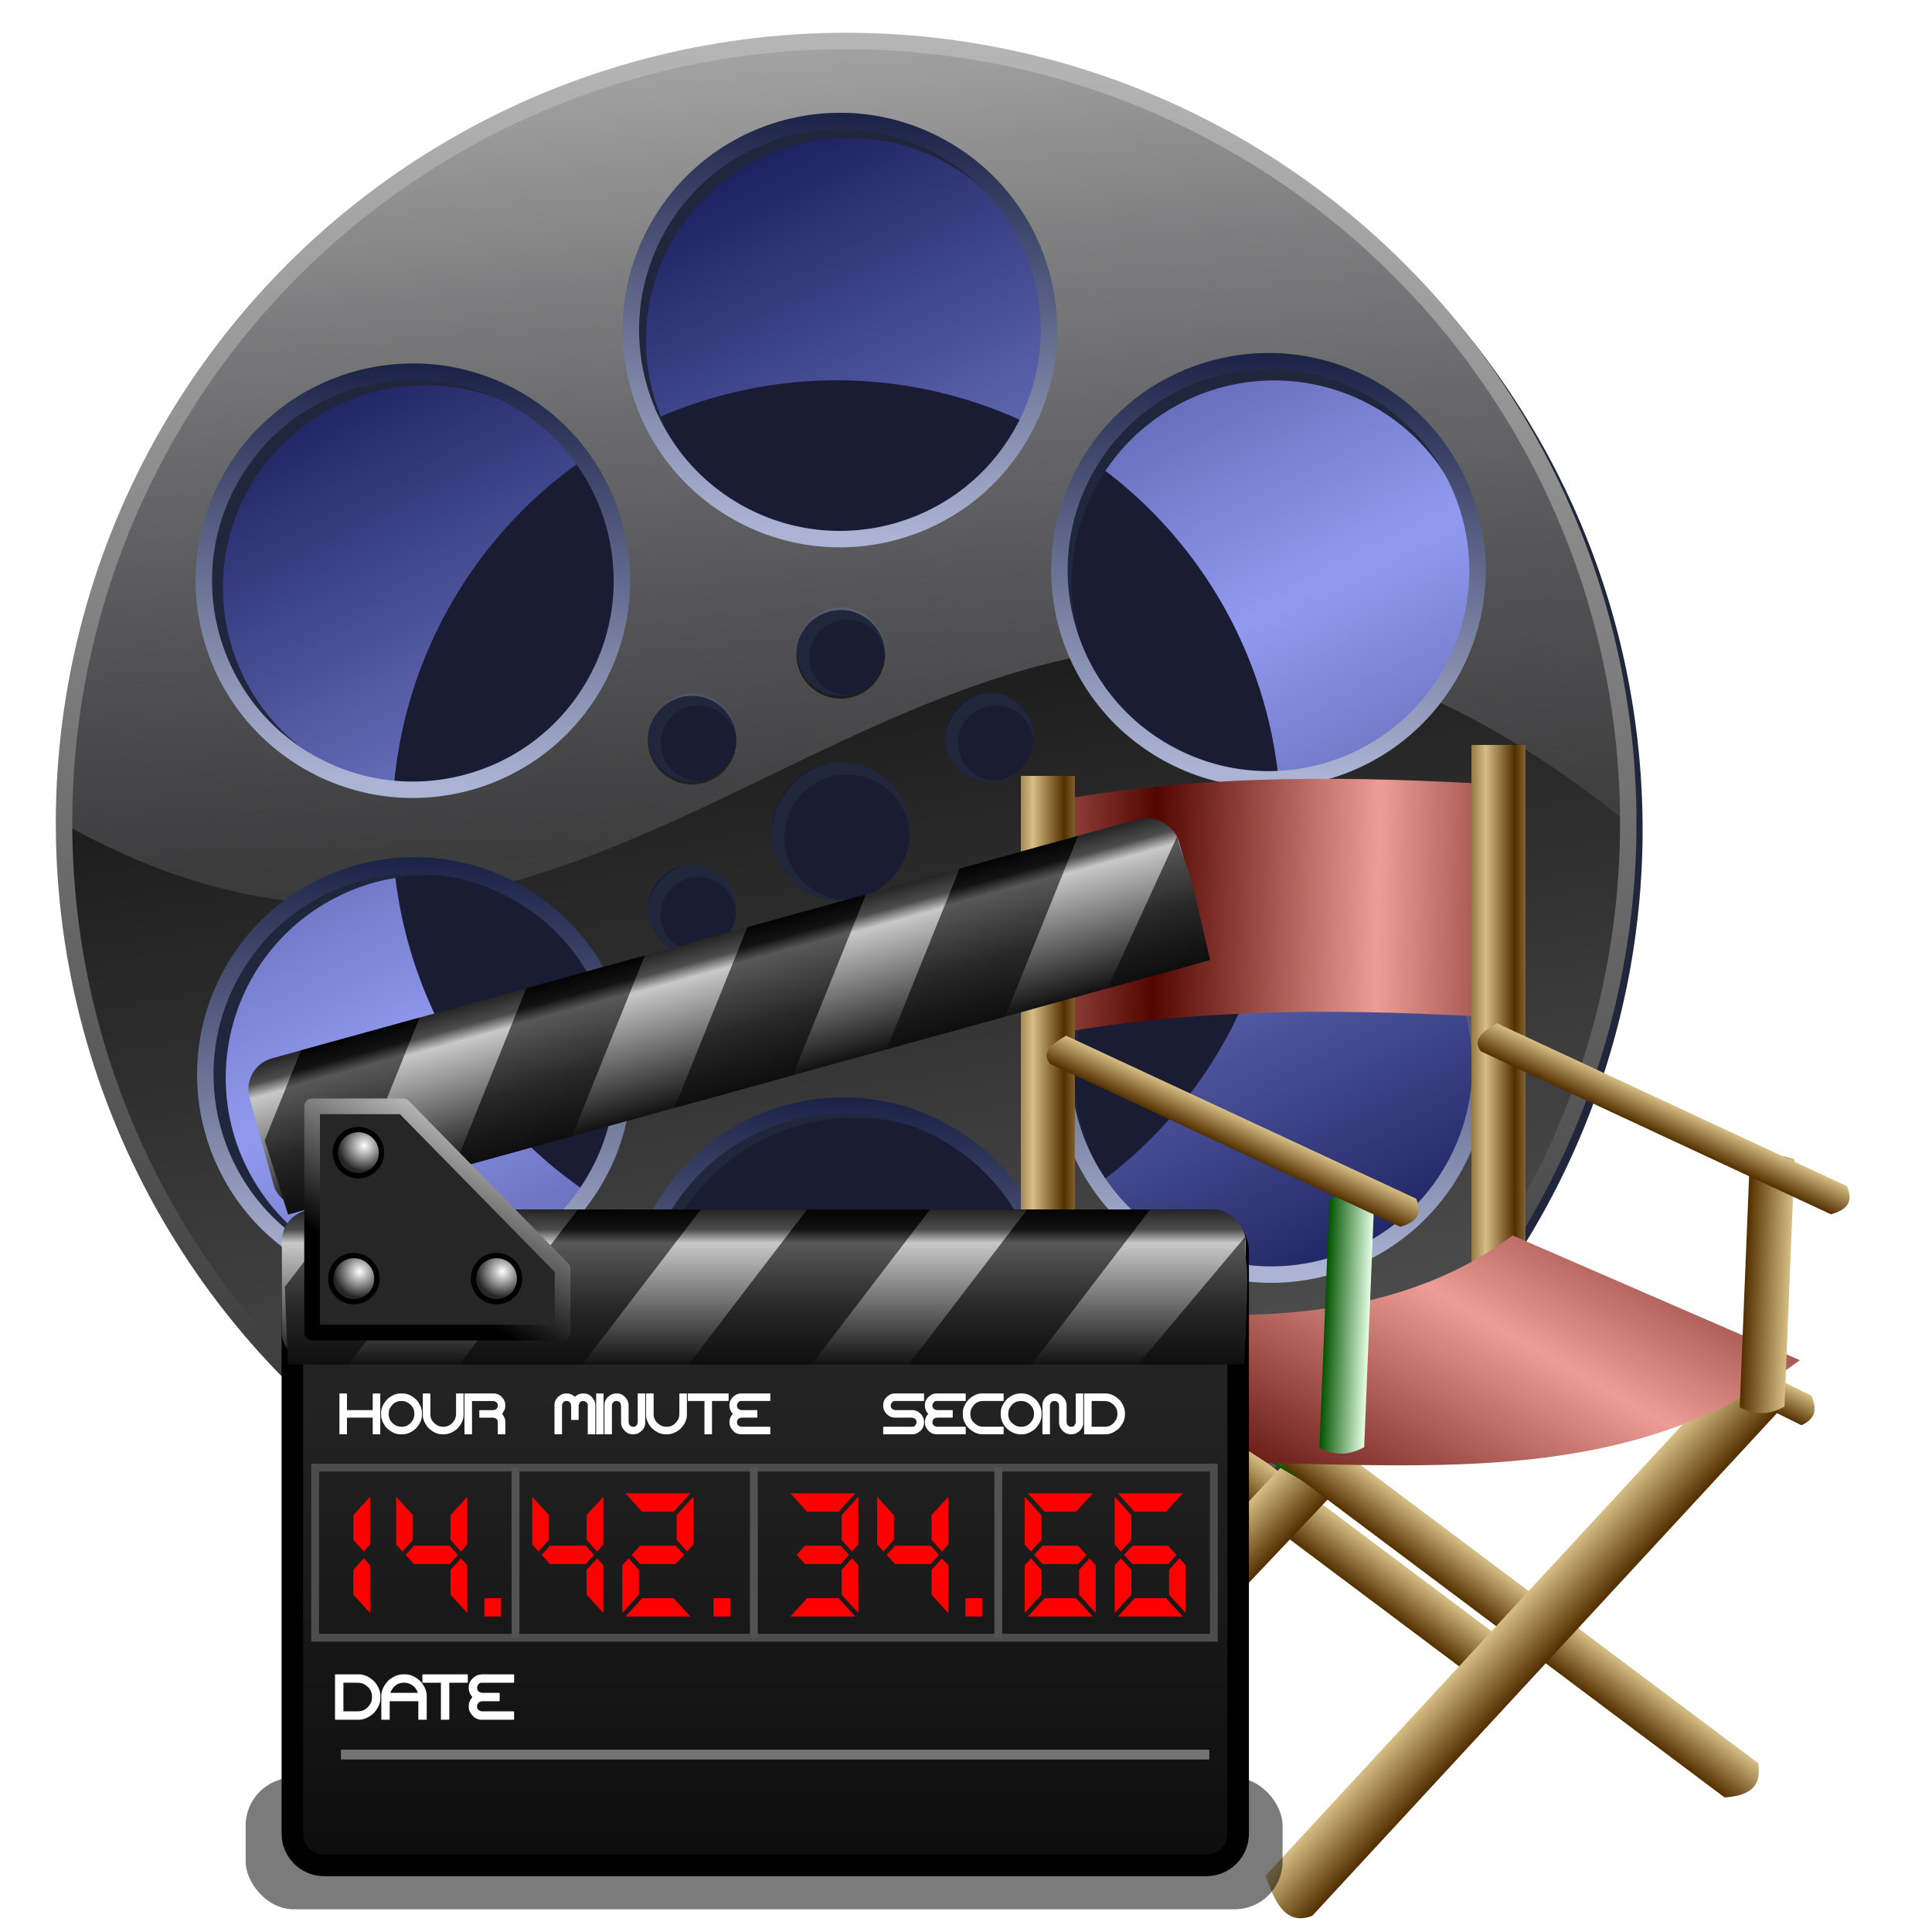 <?xml version="1.0" encoding="UTF-8" standalone="no"?>
<svg
   xmlns:dc="http://purl.org/dc/elements/1.1/"
   xmlns:cc="http://creativecommons.org/ns#"
   xmlns:rdf="http://www.w3.org/1999/02/22-rdf-syntax-ns#"
   xmlns:svg="http://www.w3.org/2000/svg"
   xmlns="http://www.w3.org/2000/svg"
   xmlns:xlink="http://www.w3.org/1999/xlink"
   xmlns:sodipodi="http://sodipodi.sourceforge.net/DTD/sodipodi-0.dtd"
   xmlns:inkscape="http://www.inkscape.org/namespaces/inkscape"
   sodipodi:docname="openshot.svg"
   version="1.0"
   height="256"
   width="256"
   inkscape:version="1.0 (4035a4f, 2020-05-01)"
   sodipodi:version="0.32"
   id="svg2">
  <defs
     id="defs5">
    <linearGradient
       id="linearGradient4206">
      <stop
         style="stop-color:#532f00;stop-opacity:1"
         offset="0"
         id="stop4208" />
      <stop
         style="stop-color:#d6be84;stop-opacity:1"
         offset="1"
         id="stop4210" />
    </linearGradient>
    <linearGradient
       id="linearGradient4185">
      <stop
         style="stop-color:#530500;stop-opacity:1"
         offset="0"
         id="stop4187" />
      <stop
         style="stop-color:#ed9d95;stop-opacity:1"
         offset="1"
         id="stop4189" />
    </linearGradient>
    <linearGradient
       id="linearGradient2760">
      <stop
         id="stop2762"
         offset="0"
         style="stop-color:#025300;stop-opacity:1;" />
      <stop
         id="stop2764"
         offset="1"
         style="stop-color:#e5ffe5;stop-opacity:1;" />
    </linearGradient>
    <linearGradient
       y2="29.52"
       x2="65.331"
       y1="29.52"
       x1="60.733"
       gradientTransform="matrix(-0.625,-0.709,0.726,-0.611,206.193,141.47)"
       gradientUnits="userSpaceOnUse"
       id="linearGradient2868"
       xlink:href="#linearGradient4206"
       inkscape:collect="always" />
    <linearGradient
       y2="29.52"
       x2="65.331"
       y1="29.52"
       x1="60.733"
       gradientTransform="matrix(0.793,-0.751,0.708,0.841,115.281,100.892)"
       gradientUnits="userSpaceOnUse"
       id="linearGradient2870"
       xlink:href="#linearGradient4206"
       inkscape:collect="always" />
    <linearGradient
       y2="20.489"
       x2="110.731"
       y1="20.809"
       x1="91.705"
       spreadMethod="reflect"
       gradientTransform="translate(106.465,0.968)"
       gradientUnits="userSpaceOnUse"
       id="linearGradient2872"
       xlink:href="#linearGradient4185"
       inkscape:collect="always" />
    <linearGradient
       spreadMethod="reflect"
       y2="29.52"
       x2="64.119"
       y1="29.52"
       x1="61.643"
       gradientTransform="translate(105.888,3.332)"
       gradientUnits="userSpaceOnUse"
       id="linearGradient2874"
       xlink:href="#linearGradient4206"
       inkscape:collect="always" />
    <linearGradient
       spreadMethod="reflect"
       y2="29.52"
       x2="64.321"
       y1="29.52"
       x1="61.643"
       gradientTransform="translate(144.212,6.291)"
       gradientUnits="userSpaceOnUse"
       id="linearGradient2876"
       xlink:href="#linearGradient4206"
       inkscape:collect="always" />
    <linearGradient
       y2="29.52"
       x2="65.331"
       y1="29.52"
       x1="60.733"
       gradientTransform="matrix(-0.24,-0.594,0.467,-0.306,197.329,115.184)"
       gradientUnits="userSpaceOnUse"
       id="linearGradient2878"
       xlink:href="#linearGradient2760"
       inkscape:collect="always" />
    <linearGradient
       y2="29.52"
       x2="65.331"
       y1="29.52"
       x1="60.733"
       gradientTransform="matrix(-0.625,-0.709,0.726,-0.611,185.042,152.79)"
       gradientUnits="userSpaceOnUse"
       id="linearGradient2880"
       xlink:href="#linearGradient4206"
       inkscape:collect="always" />
    <linearGradient
       y2="29.52"
       x2="65.331"
       y1="29.52"
       x1="60.733"
       gradientTransform="matrix(0.863,-0.837,0.771,0.937,89.634,117.739)"
       gradientUnits="userSpaceOnUse"
       id="linearGradient2882"
       xlink:href="#linearGradient4206"
       inkscape:collect="always" />
    <linearGradient
       y2="29.52"
       x2="65.331"
       y1="29.52"
       x1="60.733"
       gradientTransform="matrix(-0.185,-0.612,0.48,-0.265,152.669,110.069)"
       gradientUnits="userSpaceOnUse"
       id="linearGradient2884"
       xlink:href="#linearGradient4206"
       inkscape:collect="always" />
    <linearGradient
       y2="56.505"
       x2="74.474"
       y1="78.252"
       x1="88.475"
       spreadMethod="reflect"
       gradientTransform="translate(108.136,-2.681)"
       gradientUnits="userSpaceOnUse"
       id="linearGradient2886"
       xlink:href="#linearGradient4185"
       inkscape:collect="always" />
    <linearGradient
       y2="29.52"
       x2="65.331"
       y1="29.52"
       x1="60.733"
       gradientTransform="matrix(-0.828,-0.015,-0.017,-0.457,234.503,76.695)"
       gradientUnits="userSpaceOnUse"
       id="linearGradient2888"
       xlink:href="#linearGradient2760"
       inkscape:collect="always" />
    <linearGradient
       y2="29.52"
       x2="65.331"
       y1="29.52"
       x1="60.733"
       gradientTransform="matrix(-0.828,-0.015,-0.017,-0.457,198.755,72.822)"
       gradientUnits="userSpaceOnUse"
       id="linearGradient2890"
       xlink:href="#linearGradient4206"
       inkscape:collect="always" />
    <linearGradient
       y2="29.52"
       x2="65.331"
       y1="29.52"
       x1="60.733"
       gradientTransform="matrix(-0.296,-0.584,0.575,-0.301,156.53,88.373)"
       gradientUnits="userSpaceOnUse"
       id="linearGradient2892"
       xlink:href="#linearGradient4206"
       inkscape:collect="always" />
    <linearGradient
       y2="29.52"
       x2="65.331"
       y1="29.52"
       x1="60.733"
       gradientTransform="matrix(-0.296,-0.584,0.575,-0.301,193.171,89.565)"
       gradientUnits="userSpaceOnUse"
       id="linearGradient2894"
       xlink:href="#linearGradient4206"
       inkscape:collect="always" />
    <linearGradient
       inkscape:collect="always"
       id="linearGradient4887">
      <stop
         id="stop4889"
         stop-color="#b5b5b5"
         stop-opacity="1" />
      <stop
         offset="1"
         id="stop4891"
         stop-color="#292929"
         stop-opacity="1" />
    </linearGradient>
    <linearGradient
       id="linearGradient4332"
       inkscape:collect="always">
      <stop
         id="stop4334"
         stop-color="#abb4d5"
         stop-opacity="1" />
      <stop
         id="stop4336"
         offset="1"
         stop-color="#182143"
         stop-opacity="1" />
    </linearGradient>
    <linearGradient
       id="linearGradient4321"
       inkscape:collect="always">
      <stop
         id="stop4323"
         stop-color="#929af0"
         stop-opacity="1" />
      <stop
         id="stop4325"
         offset="1"
         stop-color="#161b57"
         stop-opacity="1" />
    </linearGradient>
    <linearGradient
       inkscape:collect="always"
       id="linearGradient4267">
      <stop
         id="stop4269"
         stop-color="#e8e8e8"
         stop-opacity="1" />
      <stop
         offset="1"
         id="stop4271"
         stop-color="#ebecf6"
         stop-opacity="0" />
    </linearGradient>
    <linearGradient
       id="linearGradient4249"
       inkscape:collect="always">
      <stop
         id="stop4251"
         stop-color="#000000"
         stop-opacity="1" />
      <stop
         id="stop4253"
         offset="1"
         stop-color="#5c5c5c"
         stop-opacity="1" />
    </linearGradient>
    <linearGradient
       gradientTransform="matrix(1.802,0,0,1.802,-235.291,51.929)"
       gradientUnits="userSpaceOnUse"
       y2="101.94"
       x2="69.865"
       y1="19.683"
       x1="55.644"
       id="linearGradient4255"
       xlink:href="#linearGradient4249"
       inkscape:collect="always" />
    <linearGradient
       gradientTransform="matrix(1.802,0,0,1.802,-235.291,51.929)"
       y2="64.14"
       x2="60.61"
       y1="6.144"
       x1="55.39"
       gradientUnits="userSpaceOnUse"
       id="linearGradient4265"
       xlink:href="#linearGradient4267"
       inkscape:collect="always" />
    <linearGradient
       gradientTransform="matrix(1.802,0,0,1.802,-235.291,51.929)"
       spreadMethod="reflect"
       gradientUnits="userSpaceOnUse"
       y2="17.423"
       x2="43.1"
       y1="53.787"
       x1="61.785"
       id="linearGradient4327"
       xlink:href="#linearGradient4321"
       inkscape:collect="always" />
    <linearGradient
       gradientTransform="matrix(1.802,0,0,1.802,-162.617,-177.804)"
       gradientUnits="userSpaceOnUse"
       y2="58.52"
       x2="22.53"
       y1="70.24"
       x1="-0.623"
       id="linearGradient4338"
       xlink:href="#linearGradient4332"
       inkscape:collect="always" />
    <linearGradient
       gradientTransform="matrix(1.802,0,0,1.802,-161.934,-123.964)"
       y2="58.52"
       x2="22.53"
       y1="70.24"
       x1="-0.623"
       gradientUnits="userSpaceOnUse"
       id="linearGradient4342"
       xlink:href="#linearGradient4332"
       inkscape:collect="always" />
    <linearGradient
       y2="58.52"
       x2="22.53"
       y1="70.24"
       x1="-0.623"
       gradientTransform="matrix(1.802,0,0,1.802,-208.781,-96.541)"
       gradientUnits="userSpaceOnUse"
       id="linearGradient4346"
       xlink:href="#linearGradient4332"
       inkscape:collect="always" />
    <linearGradient
       y2="58.52"
       x2="22.53"
       y1="70.24"
       x1="-0.623"
       gradientTransform="matrix(1.802,0,0,1.802,-255.911,-123.566)"
       gradientUnits="userSpaceOnUse"
       id="linearGradient4350"
       xlink:href="#linearGradient4332"
       inkscape:collect="always" />
    <linearGradient
       y2="58.52"
       x2="22.53"
       y1="70.24"
       x1="-0.623"
       gradientTransform="matrix(1.802,0,0,1.802,-256.594,-177.406)"
       gradientUnits="userSpaceOnUse"
       id="linearGradient4354"
       xlink:href="#linearGradient4332"
       inkscape:collect="always" />
    <linearGradient
       y2="58.52"
       x2="22.53"
       y1="70.24"
       x1="-0.623"
       gradientTransform="matrix(1.802,0,0,1.802,-209.807,-204.606)"
       gradientUnits="userSpaceOnUse"
       id="linearGradient4358"
       xlink:href="#linearGradient4332"
       inkscape:collect="always" />
    <linearGradient
       gradientTransform="matrix(1.802,0,0,1.802,-234.637,52.592)"
       gradientUnits="userSpaceOnUse"
       y2="100.76"
       x2="54.992"
       y1="5.602"
       x1="55.56"
       id="linearGradient4366"
       xlink:href="#linearGradient4887"
       inkscape:collect="always" />
    <linearGradient
       id="linearGradient3578">
      <stop
         id="stop3580"
         stop-color="#000000"
         stop-opacity="1" />
      <stop
         id="stop3582"
         offset="1"
         stop-color="#fffcfc"
         stop-opacity="1" />
    </linearGradient>
    <clipPath
       clipPathUnits="userSpaceOnUse"
       id="clipPath2059">
      <path
         d="m -10.1,231.685 c 3.559,2.506 4.832,-0.585 2.965,-3.064 -3.182,-4.225 -6.444,-9.84 -12.355,-15.913 -2.595,-2.669 -11.861,-7.808 -11.861,-7.808 0,0 -0.115,-2.188 -0.099,-3.064 0.011,-0.582 -0.566,-0.564 -0.89,-0.297 -0.782,0.645 -2.471,2.57 -2.471,2.57 l -1.68,-0.099 -1.087,-1.581 c -0.297,-0.411 -0.636,-0.346 -0.89,0 -0.545,1.85 -0.879,3.885 -3.459,3.954 l 4.448,3.954 c 7.766,1.553 15.579,5.585 20.262,14.332 0,0 4.526,5.194 7.116,7.018 z"
         id="path2061"
         sodipodi:nodetypes="csscsscccccccs"
         inkscape:connector-curvature="0"
         stroke-dasharray="none"
         stroke-opacity="1"
         fill="#ffffff"
         fill-rule="evenodd"
         stroke="none"
         stroke-linejoin="miter"
         fill-opacity="1"
         stroke-linecap="butt"
         stroke-width="0.048"
         stroke-miterlimit="4" />
    </clipPath>
    <clipPath
       id="clipPath2059-5"
       clipPathUnits="userSpaceOnUse">
      <path
         stroke-miterlimit="4"
         stroke-width="0.048"
         stroke-linecap="butt"
         fill-opacity="1"
         stroke-linejoin="miter"
         stroke="none"
         fill-rule="evenodd"
         fill="#ffffff"
         stroke-opacity="1"
         stroke-dasharray="none"
         inkscape:connector-curvature="0"
         sodipodi:nodetypes="csscsscccccccs"
         id="path2061-3"
         d="m -10.1,231.685 c 3.559,2.506 4.832,-0.585 2.965,-3.064 -3.182,-4.225 -6.444,-9.84 -12.355,-15.913 -2.595,-2.669 -11.861,-7.808 -11.861,-7.808 0,0 -0.115,-2.188 -0.099,-3.064 0.011,-0.582 -0.566,-0.564 -0.89,-0.297 -0.782,0.645 -2.471,2.57 -2.471,2.57 l -1.68,-0.099 -1.087,-1.581 c -0.297,-0.411 -0.636,-0.346 -0.89,0 -0.545,1.85 -0.879,3.885 -3.459,3.954 l 4.448,3.954 c 7.766,1.553 15.579,5.585 20.262,14.332 0,0 4.526,5.194 7.116,7.018 z" />
    </clipPath>
    <clipPath
       id="clipPath">
      <path
         fill-opacity="0.95"
         stroke="none"
         fill="#1b1b1b"
         sodipodi:nodetypes="csssscc"
         inkscape:connector-curvature="0"
         id="rect5264"
         d="m -515.73,435.564 v 5.838 c 0,9.743 -7.844,17.587 -17.587,17.587 h -135.051 c -9.743,0 -17.587,-7.844 -17.587,-17.587 v -5.838 z" />
    </clipPath>
    <clipPath
       clipPathUnits="userSpaceOnUse"
       id="clipPath2059-7">
      <path
         d="m -10.1,231.685 c 3.559,2.506 4.832,-0.585 2.965,-3.064 -3.182,-4.225 -6.444,-9.84 -12.355,-15.913 -2.595,-2.669 -11.861,-7.808 -11.861,-7.808 0,0 -0.115,-2.188 -0.099,-3.064 0.011,-0.582 -0.566,-0.564 -0.89,-0.297 -0.782,0.645 -2.471,2.57 -2.471,2.57 l -1.68,-0.099 -1.087,-1.581 c -0.297,-0.411 -0.636,-0.346 -0.89,0 -0.545,1.85 -0.879,3.885 -3.459,3.954 l 4.448,3.954 c 7.766,1.553 15.579,5.585 20.262,14.332 0,0 4.526,5.194 7.116,7.018 z"
         id="path2061-5"
         sodipodi:nodetypes="csscsscccccccs"
         inkscape:connector-curvature="0"
         stroke-dasharray="none"
         stroke-opacity="1"
         fill="#ffffff"
         fill-rule="evenodd"
         stroke="none"
         stroke-linejoin="miter"
         fill-opacity="1"
         stroke-linecap="butt"
         stroke-width="0.048"
         stroke-miterlimit="4" />
    </clipPath>
    <clipPath
       clipPathUnits="userSpaceOnUse"
       id="clipPath1162">
      <path
         stroke-miterlimit="4"
         stroke-width="0.071"
         stroke-linecap="round"
         fill-opacity="0.347"
         stroke-linejoin="round"
         stroke="none"
         fill="#000000"
         stroke-opacity="1"
         stroke-dasharray="none"
         inkscape:connector-curvature="0"
         d="m -65.65,239.846 c -9.358,0 -16.952,7.594 -16.952,16.952 0,9.358 7.594,16.941 16.952,16.941 0.292,0 0.579,-0.008 0.868,-0.022 2.123,-0.108 4.148,-0.606 5.995,-1.424 l 2.67,3.971 c -0.226,0.495 -0.245,0.964 -0.011,1.313 l 15.673,23.326 c 0.495,0.737 1.944,0.632 3.248,-0.245 1.304,-0.876 1.964,-2.177 1.468,-2.914 L -51.423,274.417 c -0.233,-0.347 -0.683,-0.499 -1.224,-0.478 l -2.558,-3.804 c 3.96,-3.1 6.507,-7.92 6.507,-13.337 0,-9.358 -7.594,-16.952 -16.952,-16.952 z m 0,2.581 c 7.929,0 14.371,6.442 14.371,14.371 0,7.929 -6.442,14.36 -14.371,14.36 -7.929,0 -14.349,-6.431 -14.349,-14.36 0,-0.248 -0.001,-0.489 0.011,-0.734 0.384,-7.586 6.657,-13.637 14.338,-13.637 z"
         id="path1164" />
    </clipPath>
    <clipPath
       clipPathUnits="userSpaceOnUse"
       id="clipPath2059-2">
      <path
         d="m -10.1,231.685 c 3.559,2.506 4.832,-0.585 2.965,-3.064 -3.182,-4.225 -6.444,-9.84 -12.355,-15.913 -2.595,-2.669 -11.861,-7.808 -11.861,-7.808 0,0 -0.115,-2.188 -0.099,-3.064 0.011,-0.582 -0.566,-0.564 -0.89,-0.297 -0.782,0.645 -2.471,2.57 -2.471,2.57 l -1.68,-0.099 -1.087,-1.581 c -0.297,-0.411 -0.636,-0.346 -0.89,0 -0.545,1.85 -0.879,3.885 -3.459,3.954 l 4.448,3.954 c 7.766,1.553 15.579,5.585 20.262,14.332 0,0 4.526,5.194 7.116,7.018 z"
         id="path2061-0"
         sodipodi:nodetypes="csscsscccccccs"
         inkscape:connector-curvature="0"
         stroke-dasharray="none"
         stroke-opacity="1"
         fill="#ffffff"
         fill-rule="evenodd"
         stroke="none"
         stroke-linejoin="miter"
         fill-opacity="1"
         stroke-linecap="butt"
         stroke-width="0.048"
         stroke-miterlimit="4" />
    </clipPath>
    <clipPath
       id="clipPath2059-5-2"
       clipPathUnits="userSpaceOnUse">
      <path
         stroke-miterlimit="4"
         stroke-width="0.048"
         stroke-linecap="butt"
         fill-opacity="1"
         stroke-linejoin="miter"
         stroke="none"
         fill-rule="evenodd"
         fill="#ffffff"
         stroke-opacity="1"
         stroke-dasharray="none"
         inkscape:connector-curvature="0"
         sodipodi:nodetypes="csscsscccccccs"
         id="path2061-3-3"
         d="m -10.1,231.685 c 3.559,2.506 4.832,-0.585 2.965,-3.064 -3.182,-4.225 -6.444,-9.84 -12.355,-15.913 -2.595,-2.669 -11.861,-7.808 -11.861,-7.808 0,0 -0.115,-2.188 -0.099,-3.064 0.011,-0.582 -0.566,-0.564 -0.89,-0.297 -0.782,0.645 -2.471,2.57 -2.471,2.57 l -1.68,-0.099 -1.087,-1.581 c -0.297,-0.411 -0.636,-0.346 -0.89,0 -0.545,1.85 -0.879,3.885 -3.459,3.954 l 4.448,3.954 c 7.766,1.553 15.579,5.585 20.262,14.332 0,0 4.526,5.194 7.116,7.018 z" />
    </clipPath>
    <clipPath
       id="clipPath-7">
      <path
         fill-opacity="0.95"
         stroke="none"
         fill="#1b1b1b"
         sodipodi:nodetypes="csssscc"
         inkscape:connector-curvature="0"
         id="rect5264-5"
         d="m -515.73,435.564 v 5.838 c 0,9.743 -7.844,17.587 -17.587,17.587 h -135.051 c -9.743,0 -17.587,-7.844 -17.587,-17.587 v -5.838 z" />
    </clipPath>
    <clipPath
       clipPathUnits="userSpaceOnUse"
       id="clipPath2059-7-9">
      <path
         d="m -10.1,231.685 c 3.559,2.506 4.832,-0.585 2.965,-3.064 -3.182,-4.225 -6.444,-9.84 -12.355,-15.913 -2.595,-2.669 -11.861,-7.808 -11.861,-7.808 0,0 -0.115,-2.188 -0.099,-3.064 0.011,-0.582 -0.566,-0.564 -0.89,-0.297 -0.782,0.645 -2.471,2.57 -2.471,2.57 l -1.68,-0.099 -1.087,-1.581 c -0.297,-0.411 -0.636,-0.346 -0.89,0 -0.545,1.85 -0.879,3.885 -3.459,3.954 l 4.448,3.954 c 7.766,1.553 15.579,5.585 20.262,14.332 0,0 4.526,5.194 7.116,7.018 z"
         id="path2061-5-2"
         sodipodi:nodetypes="csscsscccccccs"
         inkscape:connector-curvature="0"
         stroke-dasharray="none"
         stroke-opacity="1"
         fill="#ffffff"
         fill-rule="evenodd"
         stroke="none"
         stroke-linejoin="miter"
         fill-opacity="1"
         stroke-linecap="butt"
         stroke-width="0.048"
         stroke-miterlimit="4" />
    </clipPath>
    <clipPath
       clipPathUnits="userSpaceOnUse"
       id="clipPath1162-2">
      <path
         stroke-miterlimit="4"
         stroke-width="0.071"
         stroke-linecap="round"
         fill-opacity="0.347"
         stroke-linejoin="round"
         stroke="none"
         fill="#000000"
         stroke-opacity="1"
         stroke-dasharray="none"
         inkscape:connector-curvature="0"
         d="m -65.65,239.846 c -9.358,0 -16.952,7.594 -16.952,16.952 0,9.358 7.594,16.941 16.952,16.941 0.292,0 0.579,-0.008 0.868,-0.022 2.123,-0.108 4.148,-0.606 5.995,-1.424 l 2.67,3.971 c -0.226,0.495 -0.245,0.964 -0.011,1.313 l 15.673,23.326 c 0.495,0.737 1.944,0.632 3.248,-0.245 1.304,-0.876 1.964,-2.177 1.468,-2.914 L -51.423,274.417 c -0.233,-0.347 -0.683,-0.499 -1.224,-0.478 l -2.558,-3.804 c 3.96,-3.1 6.507,-7.92 6.507,-13.337 0,-9.358 -7.594,-16.952 -16.952,-16.952 z m 0,2.581 c 7.929,0 14.371,6.442 14.371,14.371 0,7.929 -6.442,14.36 -14.371,14.36 -7.929,0 -14.349,-6.431 -14.349,-14.36 0,-0.248 -0.001,-0.489 0.011,-0.734 0.384,-7.586 6.657,-13.637 14.338,-13.637 z"
         id="path1164-8" />
    </clipPath>
    <clipPath
       clipPathUnits="userSpaceOnUse"
       id="clipPath2059-20">
      <path
         d="m -10.1,231.685 c 3.559,2.506 4.832,-0.585 2.965,-3.064 -3.182,-4.225 -6.444,-9.84 -12.355,-15.913 -2.595,-2.669 -11.861,-7.808 -11.861,-7.808 0,0 -0.115,-2.188 -0.099,-3.064 0.011,-0.582 -0.566,-0.564 -0.89,-0.297 -0.782,0.645 -2.471,2.57 -2.471,2.57 l -1.68,-0.099 -1.087,-1.581 c -0.297,-0.411 -0.636,-0.346 -0.89,0 -0.545,1.85 -0.879,3.885 -3.459,3.954 l 4.448,3.954 c 7.766,1.553 15.579,5.585 20.262,14.332 0,0 4.526,5.194 7.116,7.018 z"
         id="path2061-2"
         sodipodi:nodetypes="csscsscccccccs"
         inkscape:connector-curvature="0"
         stroke-dasharray="none"
         stroke-opacity="1"
         fill="#ffffff"
         fill-rule="evenodd"
         stroke="none"
         stroke-linejoin="miter"
         fill-opacity="1"
         stroke-linecap="butt"
         stroke-width="0.048"
         stroke-miterlimit="4" />
    </clipPath>
    <clipPath
       id="clipPath2059-5-3"
       clipPathUnits="userSpaceOnUse">
      <path
         stroke-miterlimit="4"
         stroke-width="0.048"
         stroke-linecap="butt"
         fill-opacity="1"
         stroke-linejoin="miter"
         stroke="none"
         fill-rule="evenodd"
         fill="#ffffff"
         stroke-opacity="1"
         stroke-dasharray="none"
         inkscape:connector-curvature="0"
         sodipodi:nodetypes="csscsscccccccs"
         id="path2061-3-7"
         d="m -10.1,231.685 c 3.559,2.506 4.832,-0.585 2.965,-3.064 -3.182,-4.225 -6.444,-9.84 -12.355,-15.913 -2.595,-2.669 -11.861,-7.808 -11.861,-7.808 0,0 -0.115,-2.188 -0.099,-3.064 0.011,-0.582 -0.566,-0.564 -0.89,-0.297 -0.782,0.645 -2.471,2.57 -2.471,2.57 l -1.68,-0.099 -1.087,-1.581 c -0.297,-0.411 -0.636,-0.346 -0.89,0 -0.545,1.85 -0.879,3.885 -3.459,3.954 l 4.448,3.954 c 7.766,1.553 15.579,5.585 20.262,14.332 0,0 4.526,5.194 7.116,7.018 z" />
    </clipPath>
    <clipPath
       id="clipPath-5">
      <path
         fill-opacity="0.95"
         stroke="none"
         fill="#1b1b1b"
         sodipodi:nodetypes="csssscc"
         inkscape:connector-curvature="0"
         id="rect5264-9"
         d="m -515.73,435.564 v 5.838 c 0,9.743 -7.844,17.587 -17.587,17.587 h -135.051 c -9.743,0 -17.587,-7.844 -17.587,-17.587 v -5.838 z" />
    </clipPath>
    <clipPath
       clipPathUnits="userSpaceOnUse"
       id="clipPath2059-7-2">
      <path
         d="m -10.1,231.685 c 3.559,2.506 4.832,-0.585 2.965,-3.064 -3.182,-4.225 -6.444,-9.84 -12.355,-15.913 -2.595,-2.669 -11.861,-7.808 -11.861,-7.808 0,0 -0.115,-2.188 -0.099,-3.064 0.011,-0.582 -0.566,-0.564 -0.89,-0.297 -0.782,0.645 -2.471,2.57 -2.471,2.57 l -1.68,-0.099 -1.087,-1.581 c -0.297,-0.411 -0.636,-0.346 -0.89,0 -0.545,1.85 -0.879,3.885 -3.459,3.954 l 4.448,3.954 c 7.766,1.553 15.579,5.585 20.262,14.332 0,0 4.526,5.194 7.116,7.018 z"
         id="path2061-5-28"
         sodipodi:nodetypes="csscsscccccccs"
         inkscape:connector-curvature="0"
         stroke-dasharray="none"
         stroke-opacity="1"
         fill="#ffffff"
         fill-rule="evenodd"
         stroke="none"
         stroke-linejoin="miter"
         fill-opacity="1"
         stroke-linecap="butt"
         stroke-width="0.048"
         stroke-miterlimit="4" />
    </clipPath>
    <clipPath
       clipPathUnits="userSpaceOnUse"
       id="clipPath1162-9">
      <path
         stroke-miterlimit="4"
         stroke-width="0.071"
         stroke-linecap="round"
         fill-opacity="0.347"
         stroke-linejoin="round"
         stroke="none"
         fill="#000000"
         stroke-opacity="1"
         stroke-dasharray="none"
         inkscape:connector-curvature="0"
         d="m -65.65,239.846 c -9.358,0 -16.952,7.594 -16.952,16.952 0,9.358 7.594,16.941 16.952,16.941 0.292,0 0.579,-0.008 0.868,-0.022 2.123,-0.108 4.148,-0.606 5.995,-1.424 l 2.67,3.971 c -0.226,0.495 -0.245,0.964 -0.011,1.313 l 15.673,23.326 c 0.495,0.737 1.944,0.632 3.248,-0.245 1.304,-0.876 1.964,-2.177 1.468,-2.914 L -51.423,274.417 c -0.233,-0.347 -0.683,-0.499 -1.224,-0.478 l -2.558,-3.804 c 3.96,-3.1 6.507,-7.92 6.507,-13.337 0,-9.358 -7.594,-16.952 -16.952,-16.952 z m 0,2.581 c 7.929,0 14.371,6.442 14.371,14.371 0,7.929 -6.442,14.36 -14.371,14.36 -7.929,0 -14.349,-6.431 -14.349,-14.36 0,-0.248 -0.001,-0.489 0.011,-0.734 0.384,-7.586 6.657,-13.637 14.338,-13.637 z"
         id="path1164-7" />
    </clipPath>
    <linearGradient
       id="linearGradient876">
      <stop
         id="stop872"
         stop-color="#ffffff"
         stop-opacity="0.603" />
      <stop
         id="stop874"
         offset="1"
         stop-color="#cbd2f9"
         stop-opacity="0.118" />
    </linearGradient>
    <linearGradient
       id="linearGradient3314">
      <stop
         id="stop3316"
         stop-color="#ffffff"
         stop-opacity="0.317" />
      <stop
         id="stop3318"
         offset="1"
         stop-color="#cbd2f9"
         stop-opacity="0.239" />
    </linearGradient>
    <linearGradient
       id="linearGradient3185">
      <stop
         id="stop3187"
         stop-color="#ffffff"
         stop-opacity="1" />
      <stop
         id="stop3189"
         offset="1"
         stop-color="#ffffff"
         stop-opacity="0" />
    </linearGradient>
    <linearGradient
       id="linearGradient3159">
      <stop
         id="stop3161"
         stop-color="#66c1de"
         stop-opacity="0.365" />
      <stop
         offset="1"
         id="stop3163"
         stop-color="#000c4f"
         stop-opacity="0.254" />
    </linearGradient>
    <linearGradient
       id="linearGradient957"
       inkscape:collect="always">
      <stop
         id="stop953"
         offset="0"
         style="stop-color:#ffffff;stop-opacity:1" />
      <stop
         id="stop955"
         offset="1"
         style="stop-color:#262626;stop-opacity:1" />
    </linearGradient>
    <linearGradient
       id="linearGradient947"
       inkscape:collect="always">
      <stop
         id="stop943"
         offset="0"
         style="stop-color:#000000;stop-opacity:1;" />
      <stop
         id="stop945"
         offset="1"
         style="stop-color:#bcbcbc;stop-opacity:1" />
    </linearGradient>
    <linearGradient
       id="linearGradient910"
       inkscape:collect="always">
      <stop
         id="stop900"
         offset="0"
         style="stop-color:#0d0d0d;stop-opacity:1;" />
      <stop
         style="stop-color:#262626;stop-opacity:1"
         offset="0.357"
         id="stop902" />
      <stop
         style="stop-color:#585858;stop-opacity:1"
         offset="0.766"
         id="stop904" />
      <stop
         style="stop-color:#121212;stop-opacity:1"
         offset="0.85"
         id="stop906" />
      <stop
         id="stop908"
         offset="1"
         style="stop-color:#000000;stop-opacity:1" />
    </linearGradient>
    <linearGradient
       id="linearGradient893-3"
       inkscape:collect="always">
      <stop
         id="stop889"
         offset="0"
         style="stop-color:#0d0d0d;stop-opacity:1;" />
      <stop
         style="stop-color:#272727;stop-opacity:1"
         offset="0.103"
         id="stop901" />
      <stop
         style="stop-color:#c8c8c8;stop-opacity:1"
         offset="0.766"
         id="stop899" />
      <stop
         style="stop-color:#4c4c4c;stop-opacity:1"
         offset="0.85"
         id="stop897" />
      <stop
         id="stop891"
         offset="1"
         style="stop-color:#1c1c1c;stop-opacity:1" />
    </linearGradient>
    <linearGradient
       id="linearGradient883"
       inkscape:collect="always">
      <stop
         id="stop879"
         offset="0"
         style="stop-color:#0d0d0d;stop-opacity:1" />
      <stop
         id="stop881"
         offset="1"
         style="stop-color:#232323;stop-opacity:1" />
    </linearGradient>
    <linearGradient
       gradientTransform="matrix(1.142,0,0,1.142,-17.933,-36.215)"
       gradientUnits="userSpaceOnUse"
       y2="263.653"
       x2="40.365"
       y1="287.821"
       x1="40.365"
       id="linearGradient885"
       xlink:href="#linearGradient883"
       inkscape:collect="always" />
    <linearGradient
       gradientTransform="matrix(1.142,0,0,1.142,-17.933,-36.215)"
       gradientUnits="userSpaceOnUse"
       y2="254.086"
       x2="46.942"
       y1="262.375"
       x1="46.942"
       id="linearGradient895"
       xlink:href="#linearGradient893-3"
       inkscape:collect="always" />
    <linearGradient
       gradientTransform="matrix(1.142,0,-0.873,1.142,207.611,-36.215)"
       y2="254.086"
       x2="46.942"
       y1="262.375"
       x1="46.942"
       gradientUnits="userSpaceOnUse"
       id="linearGradient886"
       xlink:href="#linearGradient910"
       inkscape:collect="always" />
    <linearGradient
       y2="254.086"
       x2="46.942"
       y1="262.375"
       x1="46.942"
       gradientTransform="matrix(1.142,0,-0.873,1.142,194.254,-36.215)"
       gradientUnits="userSpaceOnUse"
       id="linearGradient890"
       xlink:href="#linearGradient910"
       inkscape:collect="always" />
    <linearGradient
       y2="254.086"
       x2="46.942"
       y1="262.375"
       x1="46.942"
       gradientTransform="matrix(1.142,0,-0.873,1.142,220.438,-36.215)"
       gradientUnits="userSpaceOnUse"
       id="linearGradient894"
       xlink:href="#linearGradient910"
       inkscape:collect="always" />
    <linearGradient
       y2="254.086"
       x2="46.942"
       y1="262.375"
       x1="46.942"
       gradientTransform="matrix(1.142,0,-0.873,1.142,180.631,-36.215)"
       gradientUnits="userSpaceOnUse"
       id="linearGradient898"
       xlink:href="#linearGradient910"
       inkscape:collect="always" />
    <linearGradient
       y2="254.086"
       x2="46.942"
       y1="262.375"
       x1="46.942"
       gradientTransform="matrix(1.142,0,-0.873,1.142,233.795,-36.215)"
       gradientUnits="userSpaceOnUse"
       id="linearGradient914"
       xlink:href="#linearGradient910"
       inkscape:collect="always" />
    <linearGradient
       gradientTransform="matrix(1.142,0,0,1.142,-85.845,-52.559)"
       y2="254.086"
       x2="46.942"
       y1="262.375"
       x1="46.942"
       gradientUnits="userSpaceOnUse"
       id="linearGradient928"
       xlink:href="#linearGradient893-3"
       inkscape:collect="always" />
    <linearGradient
       y2="254.086"
       x2="46.942"
       y1="262.375"
       x1="46.942"
       gradientTransform="matrix(1.101,-0.304,-0.538,1.333,120.678,-87.835)"
       gradientUnits="userSpaceOnUse"
       id="linearGradient930"
       xlink:href="#linearGradient910"
       inkscape:collect="always" />
    <linearGradient
       y2="254.086"
       x2="46.942"
       y1="262.375"
       x1="46.942"
       gradientTransform="matrix(1.101,-0.304,-0.538,1.333,107.802,-84.281)"
       gradientUnits="userSpaceOnUse"
       id="linearGradient932"
       xlink:href="#linearGradient910"
       inkscape:collect="always" />
    <linearGradient
       y2="254.086"
       x2="46.942"
       y1="262.375"
       x1="46.942"
       gradientTransform="matrix(1.101,-0.304,-0.538,1.333,133.043,-91.247)"
       gradientUnits="userSpaceOnUse"
       id="linearGradient934"
       xlink:href="#linearGradient910"
       inkscape:collect="always" />
    <linearGradient
       y2="254.086"
       x2="46.942"
       y1="262.375"
       x1="46.942"
       gradientTransform="matrix(1.101,-0.304,-0.538,1.333,94.671,-80.656)"
       gradientUnits="userSpaceOnUse"
       id="linearGradient936"
       xlink:href="#linearGradient910"
       inkscape:collect="always" />
    <linearGradient
       y2="254.086"
       x2="46.942"
       y1="262.375"
       x1="46.942"
       gradientTransform="matrix(1.101,-0.304,-0.538,1.333,145.919,-94.802)"
       gradientUnits="userSpaceOnUse"
       id="linearGradient938"
       xlink:href="#linearGradient910"
       inkscape:collect="always" />
    <linearGradient
       gradientTransform="matrix(1.142,0,0,1.142,-17.933,-36.215)"
       gradientUnits="userSpaceOnUse"
       y2="249.865"
       x2="29.568"
       y1="257.224"
       x1="25.507"
       id="linearGradient949"
       xlink:href="#linearGradient947"
       inkscape:collect="always" />
    <radialGradient
       gradientTransform="matrix(0.31,0,0,0.31,2.508,178.033)"
       gradientUnits="userSpaceOnUse"
       r="4.838"
       fy="233.714"
       fx="25.175"
       cy="233.714"
       cx="25.175"
       id="radialGradient959"
       xlink:href="#linearGradient957"
       inkscape:collect="always" />
    <radialGradient
       r="4.838"
       fy="233.714"
       fx="25.175"
       cy="233.714"
       cx="25.175"
       gradientTransform="matrix(0.31,0,0,0.31,2.243,185.375)"
       gradientUnits="userSpaceOnUse"
       id="radialGradient963"
       xlink:href="#linearGradient957"
       inkscape:collect="always" />
    <radialGradient
       r="4.838"
       fy="233.714"
       fx="25.175"
       cy="233.714"
       cx="25.175"
       gradientTransform="matrix(0.31,0,0,0.31,10.558,185.375)"
       gradientUnits="userSpaceOnUse"
       id="radialGradient967"
       xlink:href="#linearGradient957"
       inkscape:collect="always" />
    <filter
       height="1.32"
       y="-0.16"
       width="1.041"
       x="-0.02"
       id="filter987"
       style="color-interpolation-filters:sRGB"
       inkscape:collect="always">
      <feGaussianBlur
         id="feGaussianBlur989"
         stdDeviation="0.511"
         inkscape:collect="always" />
    </filter>
  </defs>
  <sodipodi:namedview
     inkscape:snap-global="false"
     inkscape:document-rotation="0"
     inkscape:window-maximized="1"
     showgrid="false"
     inkscape:current-layer="svg2"
     inkscape:window-y="0"
     inkscape:window-x="0"
     inkscape:cy="128"
     inkscape:cx="128"
     inkscape:zoom="3.4375"
     height="256px"
     width="256px"
     id="base"
     pagecolor="#ff0000"
     bordercolor="#666666"
     borderopacity="1.0"
     objecttolerance="10.0"
     gridtolerance="10.0"
     guidetolerance="10.0"
     inkscape:pageopacity="0"
     inkscape:pageshadow="2"
     inkscape:window-width="1920"
     inkscape:window-height="1056" />
  <g
     transform="matrix(1.209,0,0,1.209,261.605,-69.985)"
     id="g1587">
    <circle
       style="fill:url(#linearGradient4327)"
       r="80.56"
       cy="149.178"
       cx="-122.264"
       id="path4319"
       opacity="1"
       stroke-dasharray="none"
       stroke-opacity="1"
       fill="url(#linearGradient4327)"
       stroke="none"
       stroke-linejoin="round"
       fill-opacity="1"
       stroke-linecap="round"
       stroke-width="0.628"
       stroke-dashoffset="0"
       stroke-miterlimit="4" />
    <circle
       r="48.7"
       cy="148.268"
       cx="-124.694"
       id="path4317"
       opacity="1"
       stroke-dasharray="none"
       stroke-opacity="1"
       fill="#1a1c34"
       stroke="none"
       stroke-linejoin="round"
       fill-opacity="1"
       stroke-linecap="round"
       stroke-width="0.628"
       stroke-dashoffset="0"
       stroke-miterlimit="4" />
    <path
       inkscape:connector-curvature="0"
       d="m -122.79,63.165 c -47.34,3.27e-4 -85.717,38.377 -85.717,85.717 -0.002,47.342 38.376,85.721 85.717,85.721 13.662,-0.027 27.119,-3.32 39.25,-9.603 7.958,-4.214 15.406,-10.16 20.847,-15.095 16.365,-16.091 25.594,-38.072 25.62,-61.023 -3.2e-4,-47.34 -38.377,-85.717 -85.717,-85.717 z m -0.605,9.103 c 12.651,0.001 22.907,10.258 22.906,22.91 4.9e-4,12.651 -10.255,22.908 -22.906,22.91 -12.653,5e-4 -22.91,-10.257 -22.91,-22.91 -4.9e-4,-12.653 10.257,-22.91 22.91,-22.91 z m 46.118,26.599 h 0.004 c 8.375,-0.197 16.19,4.193 20.379,11.448 6.324,10.956 2.57,24.965 -8.385,31.291 -10.957,6.327 -24.969,2.572 -31.295,-8.385 -6.324,-10.956 -2.57,-24.965 8.385,-31.291 3.324,-1.919 7.076,-2.972 10.913,-3.063 z m -93.56,0.542 c 4.384,-0.207 8.735,0.85 12.536,3.045 10.958,6.326 14.712,20.337 8.385,31.295 -6.326,10.958 -20.337,14.712 -31.295,8.385 -10.958,-6.326 -14.712,-20.337 -8.385,-31.295 3.899,-6.755 10.968,-11.062 18.759,-11.43 z m 47.287,25.655 c 2.682,-0.002 4.858,2.172 4.858,4.854 -2.4e-4,2.682 -2.176,4.856 -4.858,4.854 -2.681,-2.4e-4 -4.854,-2.173 -4.854,-4.854 2.4e-4,-2.681 2.173,-4.854 4.854,-4.854 z m 16.179,9.41 c 1.775,-0.042 3.431,0.888 4.319,2.425 1.341,2.322 0.545,5.292 -1.778,6.632 -2.322,1.341 -5.292,0.545 -6.632,-1.778 -1.341,-2.322 -0.545,-5.292 1.778,-6.632 0.705,-0.406 1.5,-0.629 2.313,-0.648 z m -32.699,0.004 c 0.929,-0.044 1.852,0.179 2.658,0.644 2.322,1.34 3.118,4.31 1.778,6.632 -1.34,2.322 -4.31,3.118 -6.632,1.778 -2.322,-1.34 -3.118,-4.31 -1.778,-6.632 0.826,-1.431 2.324,-2.344 3.974,-2.422 z m 16.52,7.579 c 4.19,-2.3e-4 7.586,3.396 7.586,7.586 2.3e-4,4.19 -3.396,7.586 -7.586,7.586 -4.188,-0.002 -7.583,-3.398 -7.583,-7.586 -2.4e-4,-4.188 3.394,-7.584 7.583,-7.586 z m 46.037,10.536 c 4.384,-0.208 8.735,0.848 12.536,3.041 10.958,6.326 14.712,20.337 8.385,31.295 -6.326,10.955 -20.335,14.709 -31.291,8.385 -10.958,-6.326 -14.712,-20.337 -8.385,-31.295 3.9,-6.753 10.967,-11.058 18.756,-11.427 z m -92.483,0.503 h 0.004 c 8.376,-0.196 16.191,4.195 20.379,11.451 6.324,10.956 2.57,24.965 -8.385,31.291 -10.957,6.327 -24.969,2.572 -31.295,-8.385 -6.324,-10.956 -2.57,-24.965 8.385,-31.291 3.323,-1.92 7.076,-2.974 10.913,-3.066 z m 30.042,0.19 c 1.775,-0.042 3.431,0.888 4.319,2.425 1.341,2.322 0.545,5.292 -1.778,6.632 -2.322,1.341 -5.292,0.545 -6.632,-1.778 -1.341,-2.322 -0.545,-5.292 1.778,-6.632 0.705,-0.406 1.5,-0.629 2.313,-0.648 z m 32.467,0.004 h 0.004 c 0.928,-0.044 1.849,0.18 2.654,0.644 2.322,1.34 3.118,4.31 1.778,6.632 -1.34,2.322 -4.31,3.118 -6.632,1.778 -2.322,-1.34 -3.118,-4.31 -1.778,-6.632 0.826,-1.431 2.324,-2.344 3.974,-2.422 z m -16.063,9.399 c 2.682,-0.002 4.858,2.172 4.858,4.854 0.002,2.684 -2.174,4.86 -4.858,4.858 -2.682,-2.4e-4 -4.856,-2.176 -4.854,-4.858 2.4e-4,-2.681 2.173,-4.854 4.854,-4.854 z m 0.76,16.992 c 12.653,-5e-4 22.91,10.257 22.91,22.909 4.9e-4,12.653 -10.257,22.91 -22.91,22.91 -12.653,4.9e-4 -22.91,-10.257 -22.91,-22.91 -5e-4,-12.653 10.257,-22.91 22.91,-22.91 z"
       id="path4368"
       sodipodi:nodetypes="ccccccccccccccccccccccccccccccccccccccccccccccccccccccccccccccccccccccccccccccccccccccc"
       opacity="1"
       stroke-dasharray="none"
       stroke-opacity="1"
       fill="none"
       stroke="#20263c"
       stroke-linejoin="round"
       fill-opacity="1"
       stroke-linecap="round"
       stroke-width="1.442"
       stroke-dashoffset="0"
       stroke-miterlimit="4" />
    <path
       style="fill:url(#linearGradient4255)"
       id="path4138"
       d="m -123.479,62.546 c -47.34,3.24e-4 -85.717,38.377 -85.717,85.717 -0.002,47.342 38.376,85.721 85.717,85.721 13.662,-0.027 27.119,-3.32 39.25,-9.603 8.248,-5.086 14.534,-8.997 20.847,-15.095 16.365,-16.091 25.594,-38.072 25.62,-61.023 -3.2e-4,-47.34 -38.377,-85.717 -85.717,-85.717 z m -0.605,9.103 c 12.651,0.001 22.907,10.258 22.906,22.91 4.9e-4,12.651 -10.255,22.908 -22.906,22.91 -12.653,5e-4 -22.91,-10.257 -22.91,-22.91 -4.9e-4,-12.653 10.257,-22.91 22.91,-22.91 z m 46.118,26.599 h 0.004 c 8.375,-0.197 16.19,4.193 20.379,11.448 6.324,10.956 2.57,24.965 -8.385,31.291 -10.957,6.327 -24.969,2.572 -31.295,-8.385 -6.324,-10.956 -2.57,-24.965 8.385,-31.291 3.324,-1.919 7.076,-2.972 10.913,-3.063 z m -93.56,0.542 c 4.384,-0.207 8.735,0.85 12.536,3.045 10.958,6.326 14.712,20.337 8.385,31.295 -6.326,10.958 -20.337,14.712 -31.295,8.385 -10.958,-6.326 -14.712,-20.337 -8.385,-31.295 3.899,-6.755 10.968,-11.062 18.759,-11.43 z m 47.287,25.655 c 2.682,-0.002 4.858,2.172 4.858,4.854 -2.4e-4,2.682 -2.176,4.856 -4.858,4.854 -2.681,-2.4e-4 -4.854,-2.173 -4.854,-4.854 2.4e-4,-2.681 2.173,-4.854 4.854,-4.854 z m 16.179,9.41 c 1.775,-0.042 3.431,0.888 4.319,2.425 1.341,2.322 0.545,5.292 -1.778,6.632 -2.322,1.341 -5.292,0.545 -6.632,-1.778 -1.341,-2.322 -0.545,-5.292 1.778,-6.632 0.705,-0.406 1.5,-0.629 2.313,-0.648 z m -32.699,0.004 c 0.929,-0.044 1.852,0.179 2.658,0.644 2.322,1.34 3.118,4.31 1.778,6.632 -1.34,2.322 -4.31,3.118 -6.632,1.778 -2.322,-1.34 -3.118,-4.31 -1.778,-6.632 0.826,-1.431 2.324,-2.344 3.974,-2.422 z m 16.52,7.579 c 4.19,-2.3e-4 7.586,3.396 7.586,7.586 2.3e-4,4.19 -3.396,7.586 -7.586,7.586 -4.188,-0.002 -7.583,-3.398 -7.583,-7.586 -2.4e-4,-4.188 3.394,-7.584 7.583,-7.586 z m 46.037,10.536 c 4.384,-0.208 8.735,0.848 12.535,3.041 10.958,6.326 14.712,20.337 8.385,31.295 -6.326,10.955 -20.335,14.709 -31.291,8.385 -10.958,-6.326 -14.712,-20.337 -8.385,-31.295 3.9,-6.753 10.967,-11.058 18.756,-11.427 z m -92.483,0.503 h 0.004 c 8.376,-0.196 16.191,4.195 20.379,11.451 6.324,10.956 2.57,24.965 -8.385,31.291 -10.957,6.327 -24.969,2.572 -31.295,-8.385 -6.324,-10.956 -2.57,-24.965 8.385,-31.291 3.323,-1.92 7.076,-2.974 10.913,-3.066 z m 30.042,0.19 c 1.775,-0.042 3.431,0.888 4.319,2.425 1.341,2.322 0.545,5.292 -1.778,6.632 -2.322,1.341 -5.292,0.545 -6.632,-1.778 -1.341,-2.322 -0.545,-5.292 1.778,-6.632 0.705,-0.406 1.5,-0.629 2.313,-0.648 z m 32.467,0.004 h 0.004 c 0.928,-0.044 1.849,0.18 2.654,0.644 2.322,1.34 3.118,4.31 1.778,6.632 -1.34,2.322 -4.31,3.118 -6.632,1.778 -2.322,-1.34 -3.118,-4.31 -1.778,-6.632 0.826,-1.431 2.324,-2.344 3.974,-2.422 z m -16.063,9.399 c 2.682,-0.002 4.858,2.172 4.858,4.854 0.002,2.684 -2.174,4.86 -4.858,4.858 -2.682,-2.5e-4 -4.856,-2.176 -4.854,-4.858 2.4e-4,-2.681 2.173,-4.854 4.854,-4.854 z m 0.76,16.992 c 12.653,-4.9e-4 22.91,10.257 22.91,22.909 4.9e-4,12.653 -10.257,22.91 -22.91,22.91 -12.653,5e-4 -22.91,-10.257 -22.91,-22.91 -5e-4,-12.653 10.257,-22.91 22.91,-22.91 z"
       inkscape:connector-curvature="0"
       sodipodi:nodetypes="cccccccccccccccccccccccccccccccccccccccccccccccccccccccccccccccccccccccccccccccccacccca"
       opacity="1"
       stroke-dasharray="none"
       stroke-opacity="1"
       fill="url(#linearGradient4255)"
       stroke="none"
       stroke-linejoin="round"
       fill-opacity="1"
       stroke-linecap="round"
       stroke-width="0.628"
       stroke-dashoffset="0"
       stroke-miterlimit="4" />
    <path
       style="fill:url(#linearGradient4265)"
       id="path4257"
       d="m -123.479,62.546 c -47.34,3.27e-4 -85.717,38.377 -85.717,85.717 8.915,5.015 17.208,7.575 25.075,8.445 a 22.909,22.909 0 0 1 23.811,-2.172 c 21.06,-5.831 40.05,-20.039 61.628,-24.585 a 22.909,22.909 0 0 1 1.246,-20.336 22.909,22.909 0 0 1 31.295,-8.385 22.909,22.909 0 0 1 8.385,31.291 22.909,22.909 0 0 1 -1.376,2.095 c 6.747,3.112 13.839,7.541 21.371,13.648 -3.2e-4,-47.34 -38.377,-85.717 -85.717,-85.717 z m -1.926,8.635 a 22.909,22.909 0 0 1 12.536,3.041 22.909,22.909 0 0 1 8.385,31.295 22.909,22.909 0 0 1 -31.295,8.385 22.909,22.909 0 0 1 -8.385,-31.295 22.909,22.909 0 0 1 18.759,-11.427 z m -46.425,27.609 a 22.909,22.909 0 0 1 12.536,3.045 22.909,22.909 0 0 1 8.385,31.295 22.909,22.909 0 0 1 -31.295,8.385 22.909,22.909 0 0 1 -8.385,-31.295 22.909,22.909 0 0 1 18.759,-11.43 z m 47.59,25.958 a 4.855,4.855 0 0 1 4.858,4.854 4.855,4.855 0 0 1 -4.858,4.858 4.855,4.855 0 0 1 -4.854,-4.858 4.855,4.855 0 0 1 4.854,-4.854 z m -16.52,9.413 a 4.855,4.855 0 0 1 2.658,0.644 4.855,4.855 0 0 1 1.778,6.632 4.855,4.855 0 0 1 -6.632,1.778 4.855,4.855 0 0 1 -1.778,-6.632 4.855,4.855 0 0 1 3.974,-2.422 z"
       inkscape:connector-curvature="0"
       opacity="0.706"
       stroke-dasharray="none"
       stroke-opacity="1"
       fill="url(#linearGradient4265)"
       stroke="none"
       stroke-linejoin="round"
       fill-opacity="1"
       stroke-linecap="round"
       stroke-width="0.628"
       stroke-dashoffset="0"
       stroke-miterlimit="4" />
    <circle
       style="stroke:url(#linearGradient4338)"
       r="22.909"
       cy="-60.638"
       cx="-143.623"
       id="circle4171"
       transform="rotate(-60)"
       opacity="1"
       stroke-dasharray="none"
       stroke-opacity="1"
       fill="none"
       stroke="url(#linearGradient4338)"
       stroke-linejoin="round"
       fill-opacity="1"
       stroke-linecap="round"
       stroke-width="1.802"
       stroke-dashoffset="0"
       stroke-miterlimit="4" />
    <circle
       style="stroke:url(#linearGradient4342)"
       transform="rotate(-60)"
       id="circle4340"
       cx="-142.939"
       cy="-6.798"
       r="22.909"
       opacity="1"
       stroke-dasharray="none"
       stroke-opacity="1"
       fill="none"
       stroke="url(#linearGradient4342)"
       stroke-linejoin="round"
       fill-opacity="1"
       stroke-linecap="round"
       stroke-width="1.802"
       stroke-dashoffset="0"
       stroke-miterlimit="4" />
    <circle
       style="stroke:url(#linearGradient4346)"
       r="22.909"
       cy="20.622"
       cx="-189.786"
       id="circle4344"
       transform="rotate(-60)"
       opacity="1"
       stroke-dasharray="none"
       stroke-opacity="1"
       fill="none"
       stroke="url(#linearGradient4346)"
       stroke-linejoin="round"
       fill-opacity="1"
       stroke-linecap="round"
       stroke-width="1.802"
       stroke-dashoffset="0"
       stroke-miterlimit="4" />
    <circle
       style="stroke:url(#linearGradient4350)"
       transform="rotate(-60)"
       id="circle4348"
       cx="-236.916"
       cy="-6.398"
       r="22.909"
       opacity="1"
       stroke-dasharray="none"
       stroke-opacity="1"
       fill="none"
       stroke="url(#linearGradient4350)"
       stroke-linejoin="round"
       fill-opacity="1"
       stroke-linecap="round"
       stroke-width="1.802"
       stroke-dashoffset="0"
       stroke-miterlimit="4" />
    <circle
       style="stroke:url(#linearGradient4354)"
       r="22.909"
       cy="-60.238"
       cx="-237.599"
       id="circle4352"
       transform="rotate(-60)"
       opacity="1"
       stroke-dasharray="none"
       stroke-opacity="1"
       fill="none"
       stroke="url(#linearGradient4354)"
       stroke-linejoin="round"
       fill-opacity="1"
       stroke-linecap="round"
       stroke-width="1.802"
       stroke-dashoffset="0"
       stroke-miterlimit="4" />
    <circle
       style="stroke:url(#linearGradient4358)"
       transform="rotate(-60)"
       id="circle4356"
       cx="-190.816"
       cy="-87.438"
       r="22.909"
       opacity="1"
       stroke-dasharray="none"
       stroke-opacity="1"
       fill="none"
       stroke="url(#linearGradient4358)"
       stroke-linejoin="round"
       fill-opacity="1"
       stroke-linecap="round"
       stroke-width="1.802"
       stroke-dashoffset="0"
       stroke-miterlimit="4" />
    <circle
       style="stroke:url(#linearGradient4366)"
       id="circle4167"
       cx="-123.644"
       cy="148.098"
       r="85.72"
       opacity="1"
       stroke-dasharray="none"
       stroke-opacity="1"
       fill="none"
       stroke="url(#linearGradient4366)"
       stroke-linejoin="round"
       fill-opacity="1"
       stroke-linecap="round"
       stroke-width="1.802"
       stroke-dashoffset="0"
       stroke-miterlimit="4" />
  </g>
  <g
     transform="matrix(-1.558,0,0,1.387,461.732,89.051)"
     id="g2852">
    <path
       style="fill:url(#linearGradient2868);fill-opacity:1;stroke:none;stroke-width:0;stroke-linecap:round;stroke-miterlimit:4;stroke-opacity:1"
       d="m 170.843,96.189 c -2.737,-0.18 -3.058,-1.591 -2.875,-3.26 L 205.538,61.283 c 1.934,0.666 3.647,1.427 2.875,3.26 z"
       id="path2836"
       sodipodi:nodetypes="ccccc" />
    <path
       style="fill:url(#linearGradient2870);fill-opacity:1;stroke:none;stroke-width:0;stroke-linecap:round;stroke-miterlimit:4;stroke-opacity:1"
       d="m 165.99,58.306 c 0.15,-3.227 1.746,-3.635 3.644,-3.455 L 206.299,98.411 c -0.717,2.292 -1.548,4.324 -3.644,3.455 z"
       id="path2832"
       sodipodi:nodetypes="ccccc" />
    <path
       style="fill:url(#linearGradient2872);fill-opacity:1;stroke:none;stroke-width:0;stroke-linecap:round;stroke-miterlimit:4;stroke-opacity:1"
       d="m 170.586,10.647 c 12.824,-0.791 25.648,-0.801 38.473,2.178 v 22.261 c -12.824,-2.934 -25.406,-2.994 -38.473,-2.178 z"
       id="rect1873"
       sodipodi:nodetypes="ccccc" />
    <rect
       style="opacity:1;fill:url(#linearGradient2874);fill-opacity:1;stroke:none;stroke-width:0;stroke-linecap:round;stroke-miterlimit:4;stroke-dasharray:none;stroke-opacity:1"
       id="rect2771"
       width="4.597"
       height="51.781"
       x="166.621"
       y="6.961" />
    <rect
       y="9.921"
       x="204.945"
       height="51.781"
       width="4.597"
       id="rect2781"
       style="opacity:1;fill:url(#linearGradient2876);fill-opacity:1;stroke:none;stroke-width:0;stroke-linecap:round;stroke-miterlimit:4;stroke-dasharray:none;stroke-opacity:1" />
    <path
       style="fill:url(#linearGradient2878);fill-opacity:1;stroke:none;stroke-width:0;stroke-linecap:round;stroke-miterlimit:4;stroke-opacity:1"
       d="m 184.427,78.021 c -1.435,-0.571 -1.421,-1.602 -1.105,-2.729 l 24.17,-15.827 c 0.944,0.777 1.756,1.584 1.105,2.729 z"
       id="rect2789"
       sodipodi:nodetypes="ccccc" />
    <path
       sodipodi:nodetypes="ccccc"
       id="path2806"
       d="m 149.692,107.509 c -2.737,-0.18 -3.058,-1.591 -2.875,-3.26 L 184.388,72.603 c 1.934,0.666 3.647,1.427 2.875,3.26 z"
       style="fill:url(#linearGradient2880);fill-opacity:1;stroke:none;stroke-width:0;stroke-linecap:round;stroke-miterlimit:4;stroke-opacity:1" />
    <path
       sodipodi:nodetypes="ccccc"
       id="path2810"
       d="m 144.84,70.32 c 0.163,-3.593 1.901,-4.047 3.967,-3.847 l 39.916,48.502 c -0.781,2.552 -1.685,4.814 -3.967,3.847 z"
       style="fill:url(#linearGradient2882);fill-opacity:1;stroke:none;stroke-width:0;stroke-linecap:round;stroke-miterlimit:4;stroke-opacity:1" />
    <path
       sodipodi:nodetypes="ccccc"
       id="path2822"
       d="m 143.149,71.953 c -1.352,-0.689 -1.253,-1.715 -0.853,-2.812 l 24.85,-13.742 c 0.856,0.853 1.581,1.726 0.852,2.812 z"
       style="fill:url(#linearGradient2884);fill-opacity:1;stroke:none;stroke-width:0;stroke-linecap:round;stroke-miterlimit:4;stroke-opacity:1" />
    <path
       style="fill:url(#linearGradient2886);fill-opacity:1;stroke:none;stroke-width:0;stroke-linecap:round;stroke-miterlimit:4;stroke-opacity:1"
       d="m 167.715,53.824 c 12.273,10.233 28.478,7.654 42.301,6.256 L 188.568,75.57 c -15.959,0.354 -31.669,1.554 -45.28,-9.831 z"
       id="rect2795"
       sodipodi:nodetypes="ccccc" />
    <path
       sodipodi:nodetypes="ccccc"
       id="path2840"
       d="m 184.149,74.122 c -1.632,0.901 -2.771,0.547 -3.807,-0.069 l -0.855,-23.66 c 1.52,-0.459 2.983,-0.808 3.807,0.069 z"
       style="fill:url(#linearGradient2888);fill-opacity:1;stroke:none;stroke-width:0;stroke-linecap:round;stroke-miterlimit:4;stroke-opacity:1" />
    <path
       style="fill:url(#linearGradient2890);fill-opacity:1;stroke:none;stroke-width:0;stroke-linecap:round;stroke-miterlimit:4;stroke-opacity:1"
       d="m 148.402,70.25 c -1.632,0.901 -2.771,0.547 -3.807,-0.069 l -0.855,-23.66 c 1.52,-0.459 2.983,-0.808 3.807,0.069 z"
       id="path2844"
       sodipodi:nodetypes="ccccc" />
    <path
       sodipodi:nodetypes="ccccc"
       id="path2828"
       d="m 140.635,51.807 c -1.768,-0.561 -1.751,-1.576 -1.361,-2.685 L 169.05,33.548 c 1.162,0.764 2.164,1.558 1.361,2.685 z"
       style="fill:url(#linearGradient2892);fill-opacity:1;stroke:none;stroke-width:0;stroke-linecap:round;stroke-miterlimit:4;stroke-opacity:1" />
    <path
       style="fill:url(#linearGradient2894);fill-opacity:1;stroke:none;stroke-width:0;stroke-linecap:round;stroke-miterlimit:4;stroke-opacity:1"
       d="m 177.276,52.998 c -1.768,-0.561 -1.751,-1.576 -1.361,-2.685 l 29.777,-15.573 c 1.162,0.764 2.164,1.558 1.361,2.685 z"
       id="path2848"
       sodipodi:nodetypes="ccccc" />
  </g>
  <g
     transform="matrix(2.274,0,0,2.274,24.804,-417.809)"
     id="layer1"
     inkscape:label="Layer 1">
    <rect
       ry="2.789"
       y="287.317"
       x="3.408"
       height="7.669"
       width="60.42"
       id="rect969"
       style="opacity:1;fill:#000000;fill-opacity:0.518;fill-rule:nonzero;stroke:none;stroke-width:1;stroke-linecap:round;stroke-linejoin:round;stroke-miterlimit:4;stroke-dasharray:none;stroke-dashoffset:0;stroke-opacity:1;filter:url(#filter987)" />
    <path
       inkscape:connector-curvature="0"
       id="rect877"
       d="M 7.986,254.834 H 59.381 c 1.029,0 1.858,0.829 1.858,1.858 v 33.88 c 0,1.029 -0.829,1.858 -1.858,1.858 H 7.986 c -1.029,0 -1.858,-0.829 -1.858,-1.858 v -33.88 c 0,-1.029 0.829,-1.858 1.858,-1.858 z"
       style="opacity:1;fill:url(#linearGradient885);fill-opacity:1;fill-rule:nonzero;stroke:#000000;stroke-width:1.256;stroke-linecap:round;stroke-linejoin:miter;stroke-miterlimit:4;stroke-dasharray:none;stroke-dashoffset:0;stroke-opacity:1" />
    <rect
       style="opacity:1;fill:url(#linearGradient895);fill-opacity:1;fill-rule:nonzero;stroke:none;stroke-width:1.256;stroke-linecap:round;stroke-linejoin:miter;stroke-miterlimit:4;stroke-dasharray:none;stroke-dashoffset:0;stroke-opacity:1"
       id="rect887"
       width="56.172"
       height="9.023"
       x="5.509"
       y="254.214"
       ry="1.858" />
    <g
       transform="matrix(1.142,0,0,1.142,-17.933,-36.215)"
       id="g956">
      <path
         inkscape:connector-curvature="0"
         id="path907"
         style="font-style:normal;font-variant:normal;font-weight:bold;font-stretch:normal;font-size:9.611px;line-height:1.25;font-family:DS-Digital;-inkscape-font-specification:'DS-Digital Bold';letter-spacing:0px;word-spacing:0px;fill:#ff0000;fill-opacity:1;stroke:none;stroke-width:0.253"
         d="m 25.033,272.465 v 2.434 l -0.852,-0.934 v -1.266 l 0.532,-0.584 z m -0.852,-1.293 v -1.266 l 0.852,-0.934 v 2.434 l -0.319,0.359 z" />
      <path
         inkscape:connector-curvature="0"
         id="path909"
         style="font-style:normal;font-variant:normal;font-weight:bold;font-stretch:normal;font-size:9.611px;line-height:1.25;font-family:DS-Digital;-inkscape-font-specification:'DS-Digital Bold';letter-spacing:0px;word-spacing:0px;fill:#ff0000;fill-opacity:1;stroke:none;stroke-width:0.253"
         d="m 26.365,271.406 v -2.434 l 0.852,0.934 v 1.266 l -0.532,0.593 z m 3.627,1.06 v 2.434 l -0.852,-0.934 v -1.266 l 0.532,-0.584 z m -0.852,-1.293 v -1.266 l 0.852,-0.934 v 2.434 l -0.319,0.359 z m -0.049,0.296 0.426,0.467 -0.426,0.467 H 27.274 l -0.426,-0.467 0.426,-0.467 z" />
      <path
         inkscape:connector-curvature="0"
         id="path911"
         style="font-style:normal;font-variant:normal;font-weight:bold;font-stretch:normal;font-size:9.611px;line-height:1.25;font-family:DS-Digital;-inkscape-font-specification:'DS-Digital Bold';letter-spacing:0px;word-spacing:0px;fill:#ff0000;fill-opacity:1;stroke:none;stroke-width:0.253"
         d="m 30.866,275.078 v -0.934 h 0.852 v 0.934 z" />
    </g>
    <g
       transform="matrix(1.142,0,0,1.142,-17.933,-36.215)"
       id="g951">
      <path
         inkscape:connector-curvature="0"
         id="path913"
         style="font-style:normal;font-variant:normal;font-weight:bold;font-stretch:normal;font-size:9.611px;line-height:1.25;font-family:DS-Digital;-inkscape-font-specification:'DS-Digital Bold';letter-spacing:0px;word-spacing:0px;fill:#ff0000;fill-opacity:1;stroke:none;stroke-width:0.253"
         d="m 33.309,271.406 v -2.434 l 0.852,0.934 v 1.266 l -0.532,0.593 z m 3.627,1.06 v 2.434 l -0.852,-0.934 v -1.266 l 0.532,-0.584 z m -0.852,-1.293 v -1.266 l 0.852,-0.934 v 2.434 l -0.319,0.359 z m -0.049,0.296 0.426,0.467 -0.426,0.467 h -1.818 l -0.426,-0.467 0.426,-0.467 z" />
      <path
         inkscape:connector-curvature="0"
         id="path915"
         style="font-style:normal;font-variant:normal;font-weight:bold;font-stretch:normal;font-size:9.611px;line-height:1.25;font-family:DS-Digital;-inkscape-font-specification:'DS-Digital Bold';letter-spacing:0px;word-spacing:0px;fill:#ff0000;fill-opacity:1;stroke:none;stroke-width:0.253"
         d="m 41.373,268.793 -0.852,0.943 h -1.605 l -0.852,-0.943 z m 0,6.286 h -3.308 l 0.852,-0.934 h 1.605 z m -2.62,-2.38 v 1.266 l -0.852,0.934 v -2.434 l 0.319,-0.35 z m 1.924,-1.527 v -1.266 l 0.852,-0.934 v 2.434 l -0.319,0.359 z m -0.049,0.296 0.426,0.467 -0.426,0.467 h -1.818 l -0.426,-0.467 0.426,-0.467 z" />
      <path
         inkscape:connector-curvature="0"
         id="path917"
         style="font-style:normal;font-variant:normal;font-weight:bold;font-stretch:normal;font-size:9.611px;line-height:1.25;font-family:DS-Digital;-inkscape-font-specification:'DS-Digital Bold';letter-spacing:0px;word-spacing:0px;fill:#ff0000;fill-opacity:1;stroke:none;stroke-width:0.253"
         d="m 42.557,275.078 v -0.934 h 0.852 v 0.934 z" />
    </g>
    <g
       transform="matrix(1.142,0,0,1.142,-19.436,-36.215)"
       id="g946">
      <path
         inkscape:connector-curvature="0"
         id="path919"
         style="font-style:normal;font-variant:normal;font-weight:bold;font-stretch:normal;font-size:9.611px;line-height:1.25;font-family:DS-Digital;-inkscape-font-specification:'DS-Digital Bold';letter-spacing:0px;word-spacing:0px;fill:#ff0000;fill-opacity:1;stroke:none;stroke-width:0.253"
         d="m 51.106,268.793 -0.852,0.943 H 48.649 l -0.852,-0.943 z m 0,6.286 h -3.308 l 0.852,-0.934 h 1.605 z m 0.156,-2.613 v 2.434 l -0.852,-0.934 v -1.266 l 0.532,-0.584 z m -0.852,-1.293 v -1.266 l 0.852,-0.934 v 2.434 l -0.319,0.359 z m -0.049,0.296 0.426,0.467 -0.426,0.467 h -1.818 l -0.426,-0.467 0.426,-0.467 z" />
      <path
         inkscape:connector-curvature="0"
         id="path921"
         style="font-style:normal;font-variant:normal;font-weight:bold;font-stretch:normal;font-size:9.611px;line-height:1.25;font-family:DS-Digital;-inkscape-font-specification:'DS-Digital Bold';letter-spacing:0px;word-spacing:0px;fill:#ff0000;fill-opacity:1;stroke:none;stroke-width:0.253"
         d="m 52.225,271.406 v -2.434 l 0.852,0.934 v 1.266 l -0.532,0.593 z m 3.627,1.06 v 2.434 l -0.852,-0.934 v -1.266 l 0.532,-0.584 z m -0.852,-1.293 v -1.266 l 0.852,-0.934 v 2.434 l -0.319,0.359 z m -0.049,0.296 0.426,0.467 -0.426,0.467 H 53.134 l -0.426,-0.467 0.426,-0.467 z" />
      <path
         inkscape:connector-curvature="0"
         id="path923"
         style="font-style:normal;font-variant:normal;font-weight:bold;font-stretch:normal;font-size:9.611px;line-height:1.25;font-family:DS-Digital;-inkscape-font-specification:'DS-Digital Bold';letter-spacing:0px;word-spacing:0px;fill:#ff0000;fill-opacity:1;stroke:none;stroke-width:0.253"
         d="m 56.727,275.078 v -0.934 h 0.852 v 0.934 z" />
    </g>
    <g
       transform="matrix(1.142,0,0,1.142,-17.933,-36.215)"
       id="g960">
      <path
         inkscape:connector-curvature="0"
         id="path925"
         style="font-style:normal;font-variant:normal;font-weight:bold;font-stretch:normal;font-size:9.611px;line-height:1.25;font-family:DS-Digital;-inkscape-font-specification:'DS-Digital Bold';letter-spacing:0px;word-spacing:0px;fill:#ff0000;fill-opacity:1;stroke:none;stroke-width:0.253"
         d="m 61.907,268.793 -0.852,0.943 h -1.605 l -0.852,-0.943 z m 0,6.286 h -3.308 l 0.852,-0.934 h 1.605 z m -2.62,-2.38 v 1.266 l -0.852,0.934 v -2.434 l 0.319,-0.35 z m -0.852,-1.293 v -2.434 l 0.852,0.934 v 1.266 l -0.532,0.593 z m 3.627,1.06 v 2.434 l -0.852,-0.934 v -1.266 l 0.532,-0.584 z m -0.901,-0.997 0.426,0.467 -0.426,0.467 h -1.818 l -0.426,-0.467 0.426,-0.467 z" />
      <path
         inkscape:connector-curvature="0"
         id="path927"
         style="font-style:normal;font-variant:normal;font-weight:bold;font-stretch:normal;font-size:9.611px;line-height:1.25;font-family:DS-Digital;-inkscape-font-specification:'DS-Digital Bold';letter-spacing:0px;word-spacing:0px;fill:#ff0000;fill-opacity:1;stroke:none;stroke-width:0.253"
         d="m 66.499,268.793 -0.852,0.943 h -1.605 l -0.852,-0.943 z m 0,6.286 h -3.308 l 0.852,-0.934 h 1.605 z m -2.62,-2.38 v 1.266 l -0.852,0.934 v -2.434 l 0.319,-0.35 z m -0.852,-1.293 v -2.434 l 0.852,0.934 v 1.266 l -0.532,0.593 z m 3.627,1.06 v 2.434 l -0.852,-0.934 v -1.266 l 0.532,-0.584 z m -0.901,-0.997 0.426,0.467 -0.426,0.467 H 63.936 l -0.426,-0.467 0.426,-0.467 z" />
    </g>
    <rect
       y="269.253"
       x="7.455"
       height="9.908"
       width="52.368"
       id="rect930"
       style="opacity:1;fill:none;fill-opacity:1;fill-rule:nonzero;stroke:#4c4c4c;stroke-width:0.457;stroke-linecap:round;stroke-linejoin:miter;stroke-miterlimit:4;stroke-dasharray:none;stroke-dashoffset:0;stroke-opacity:1" />
    <path
       inkscape:connector-curvature="0"
       id="path962"
       d="m 19.132,269.253 v 9.908"
       style="fill:none;stroke:#535353;stroke-width:0.457;stroke-linecap:butt;stroke-linejoin:miter;stroke-miterlimit:4;stroke-dasharray:none;stroke-opacity:1" />
    <path
       style="fill:none;stroke:#535353;stroke-width:0.457;stroke-linecap:butt;stroke-linejoin:miter;stroke-miterlimit:4;stroke-dasharray:none;stroke-opacity:1"
       d="m 33.02,269.253 v 9.908"
       id="path964"
       inkscape:connector-curvature="0" />
    <path
       inkscape:connector-curvature="0"
       id="path966"
       d="m 47.262,269.253 v 9.908"
       style="fill:none;stroke:#535353;stroke-width:0.457;stroke-linecap:butt;stroke-linejoin:miter;stroke-miterlimit:4;stroke-dasharray:none;stroke-opacity:1" />
    <g
       transform="matrix(1.142,0,0,1.142,-17.137,-14.719)"
       id="g1044">
      <path
         inkscape:connector-curvature="0"
         id="path991"
         style="font-style:normal;font-variant:normal;font-weight:bold;font-stretch:normal;font-size:3.175px;line-height:1.25;font-family:CorelDraw;-inkscape-font-specification:'CorelDraw Bold';letter-spacing:0px;word-spacing:0px;fill:#ffffff;fill-opacity:1;stroke:none;stroke-width:0.265"
         d="m 22.786,244.876 h 0.36 l 0.012,0.012 v 0.837 h 1.315 v -0.837 l 0.012,-0.012 h 0.36 l 0.012,0.012 v 2.059 l -0.012,0.012 H 24.485 l -0.012,-0.012 v -0.837 h -1.315 v 0.837 l -0.012,0.012 h -0.36 l -0.012,-0.012 v -2.059 z" />
      <path
         inkscape:connector-curvature="0"
         id="path993"
         style="font-style:normal;font-variant:normal;font-weight:bold;font-stretch:normal;font-size:3.175px;line-height:1.25;font-family:CorelDraw;-inkscape-font-specification:'CorelDraw Bold';letter-spacing:0px;word-spacing:0px;fill:#ffffff;fill-opacity:1;stroke:none;stroke-width:0.265"
         d="m 25.887,244.876 h 0.112 q 0.371,0 0.719,0.341 0.267,0.33 0.267,0.645 v 0.112 q 0,0.371 -0.341,0.719 -0.33,0.267 -0.645,0.267 h -0.112 q -0.371,0 -0.719,-0.341 -0.267,-0.33 -0.267,-0.645 v -0.112 q 0,-0.371 0.341,-0.719 0.33,-0.267 0.645,-0.267 z m -0.602,1.023 v 0.037 q 0,0.388 0.409,0.595 0.129,0.043 0.229,0.043 h 0.037 q 0.388,0 0.595,-0.409 0.043,-0.129 0.043,-0.229 v -0.037 q 0,-0.388 -0.409,-0.595 -0.129,-0.043 -0.229,-0.043 h -0.037 q -0.388,0 -0.595,0.409 -0.043,0.129 -0.043,0.229 z" />
      <path
         inkscape:connector-curvature="0"
         id="path995"
         style="font-style:normal;font-variant:normal;font-weight:bold;font-stretch:normal;font-size:3.175px;line-height:1.25;font-family:CorelDraw;-inkscape-font-specification:'CorelDraw Bold';letter-spacing:0px;word-spacing:0px;fill:#ffffff;fill-opacity:1;stroke:none;stroke-width:0.265"
         d="m 27.04,244.876 h 0.36 l 0.012,0.012 v 1.048 q 0,0.386 0.409,0.595 0.129,0.043 0.229,0.043 h 0.037 q 0.386,0 0.595,-0.409 0.043,-0.129 0.043,-0.229 v -1.048 l 0.012,-0.012 h 0.36 l 0.012,0.012 v 1.085 q 0,0.371 -0.341,0.719 -0.33,0.267 -0.645,0.267 H 28.014 q -0.371,0 -0.719,-0.341 -0.267,-0.33 -0.267,-0.645 v -1.085 z" />
      <path
         inkscape:connector-curvature="0"
         id="path997"
         style="font-style:normal;font-variant:normal;font-weight:bold;font-stretch:normal;font-size:3.175px;line-height:1.25;font-family:CorelDraw;-inkscape-font-specification:'CorelDraw Bold';letter-spacing:0px;word-spacing:0px;fill:#ffffff;fill-opacity:1;stroke:none;stroke-width:0.265"
         d="m 29.167,244.876 h 1.476 q 0.36,0 0.558,0.391 0.037,0.113 0.037,0.205 v 0.037 q 0,0.217 -0.167,0.409 0.167,0.194 0.167,0.397 v 0.633 l -0.012,0.012 H 30.866 l -0.012,-0.012 v -0.614 q 0,-0.189 -0.236,-0.223 h -0.695 l -0.012,-0.012 v -0.36 l 0.012,-0.012 h 0.67 q 0.192,0 0.248,-0.155 0.012,-0.025 0.012,-0.068 v -0.037 q 0,-0.14 -0.192,-0.205 H 29.539 v 1.687 l -0.012,0.012 h -0.36 l -0.012,-0.012 v -2.059 z" />
    </g>
    <g
       transform="matrix(1.142,0,0,1.142,-15.456,-14.719)"
       id="g1052">
      <path
         inkscape:connector-curvature="0"
         id="path999"
         style="font-style:normal;font-variant:normal;font-weight:bold;font-stretch:normal;font-size:3.175px;line-height:1.25;font-family:CorelDraw;-inkscape-font-specification:'CorelDraw Bold';letter-spacing:0px;word-spacing:0px;fill:#ffffff;fill-opacity:1;stroke:none;stroke-width:0.265"
         d="m 32.869,244.876 h 0.05 q 0.203,0 0.397,0.167 0.194,-0.167 0.397,-0.167 h 0.05 q 0.36,0 0.558,0.391 0.037,0.113 0.037,0.205 v 1.476 l -0.012,0.012 H 33.985 l -0.012,-0.012 v -1.482 q 0,-0.14 -0.192,-0.205 h -0.05 q -0.189,0 -0.223,0.236 v 0.719 l -0.012,0.012 h -0.36 l -0.012,-0.012 v -0.695 q 0,-0.192 -0.155,-0.248 -0.025,-0.012 -0.068,-0.012 h -0.037 q -0.14,0 -0.205,0.192 v 1.494 l -0.012,0.012 h -0.36 l -0.012,-0.012 v -1.476 q 0,-0.36 0.391,-0.558 0.113,-0.037 0.205,-0.037 z" />
      <path
         inkscape:connector-curvature="0"
         id="path1001"
         style="font-style:normal;font-variant:normal;font-weight:bold;font-stretch:normal;font-size:3.175px;line-height:1.25;font-family:CorelDraw;-inkscape-font-specification:'CorelDraw Bold';letter-spacing:0px;word-spacing:0px;fill:#ffffff;fill-opacity:1;stroke:none;stroke-width:0.265"
         d="m 34.413,244.876 h 0.353 l 0.012,0.012 v 2.059 l -0.012,0.012 H 34.413 l -0.012,-0.012 v -2.059 z" />
      <path
         inkscape:connector-curvature="0"
         id="path1003"
         style="font-style:normal;font-variant:normal;font-weight:bold;font-stretch:normal;font-size:3.175px;line-height:1.25;font-family:CorelDraw;-inkscape-font-specification:'CorelDraw Bold';letter-spacing:0px;word-spacing:0px;fill:#ffffff;fill-opacity:1;stroke:none;stroke-width:0.265"
         d="m 35.418,244.876 h 0.05 q 0.301,0 0.508,0.31 0.081,0.153 0.081,0.298 v 0.831 q 0,0.191 0.155,0.248 0.025,0.012 0.068,0.012 h 0.037 q 0.14,0 0.205,-0.192 v -1.494 l 0.012,-0.012 h 0.36 l 0.012,0.012 v 1.476 q 0,0.36 -0.391,0.558 -0.113,0.037 -0.205,0.037 h -0.05 q -0.316,0 -0.521,-0.335 -0.068,-0.14 -0.068,-0.273 v -0.831 q 0,-0.192 -0.155,-0.248 -0.025,-0.012 -0.068,-0.012 h -0.037 q -0.14,0 -0.205,0.192 v 1.494 l -0.012,0.012 H 34.835 l -0.012,-0.012 v -1.476 q 0,-0.36 0.391,-0.558 0.113,-0.037 0.205,-0.037 z" />
      <path
         inkscape:connector-curvature="0"
         id="path1005"
         style="font-style:normal;font-variant:normal;font-weight:bold;font-stretch:normal;font-size:3.175px;line-height:1.25;font-family:CorelDraw;-inkscape-font-specification:'CorelDraw Bold';letter-spacing:0px;word-spacing:0px;fill:#ffffff;fill-opacity:1;stroke:none;stroke-width:0.265"
         d="m 36.962,244.876 h 0.36 l 0.012,0.012 v 1.048 q 0,0.386 0.409,0.595 0.129,0.043 0.229,0.043 h 0.037 q 0.386,0 0.595,-0.409 0.043,-0.129 0.043,-0.229 v -1.048 l 0.012,-0.012 h 0.36 l 0.012,0.012 v 1.085 q 0,0.371 -0.341,0.719 -0.33,0.267 -0.645,0.267 h -0.112 q -0.371,0 -0.719,-0.341 -0.267,-0.33 -0.267,-0.645 v -1.085 z" />
      <path
         inkscape:connector-curvature="0"
         id="path1007"
         style="font-style:normal;font-variant:normal;font-weight:bold;font-stretch:normal;font-size:3.175px;line-height:1.25;font-family:CorelDraw;-inkscape-font-specification:'CorelDraw Bold';letter-spacing:0px;word-spacing:0px;fill:#ffffff;fill-opacity:1;stroke:none;stroke-width:0.265"
         d="m 39.089,244.876 h 2.059 l 0.012,0.012 v 0.36 l -0.012,0.012 h -0.837 v 1.687 l -0.012,0.012 h -0.36 l -0.012,-0.012 v -1.687 h -0.837 l -0.012,-0.012 v -0.36 z" />
      <path
         inkscape:connector-curvature="0"
         id="path1009"
         style="font-style:normal;font-variant:normal;font-weight:bold;font-stretch:normal;font-size:3.175px;line-height:1.25;font-family:CorelDraw;-inkscape-font-specification:'CorelDraw Bold';letter-spacing:0px;word-spacing:0px;fill:#ffffff;fill-opacity:1;stroke:none;stroke-width:0.265"
         d="m 41.793,244.876 h 1.482 l 0.012,0.012 v 0.36 l -0.012,0.012 h -1.482 q -0.14,0 -0.205,0.192 v 0.05 q 0,0.189 0.236,0.223 h 0.788 l 0.012,0.012 v 0.36 l -0.012,0.012 h -0.763 q -0.192,0 -0.248,0.155 -0.012,0.025 -0.012,0.068 v 0.037 q 0,0.14 0.192,0.205 h 1.494 l 0.012,0.012 v 0.36 l -0.012,0.012 h -1.476 q -0.36,0 -0.558,-0.391 -0.037,-0.113 -0.037,-0.205 v -0.037 q 0,-0.217 0.167,-0.409 -0.167,-0.194 -0.167,-0.397 v -0.056 q 0,-0.347 0.391,-0.552 0.122,-0.037 0.198,-0.037 z" />
    </g>
    <g
       transform="matrix(1.142,0,0,1.142,-10.06,-14.719)"
       id="g1060">
      <path
         inkscape:connector-curvature="0"
         id="path1011"
         style="font-style:normal;font-variant:normal;font-weight:bold;font-stretch:normal;font-size:3.175px;line-height:1.25;font-family:CorelDraw;-inkscape-font-specification:'CorelDraw Bold';letter-spacing:0px;word-spacing:0px;fill:#ffffff;fill-opacity:1;stroke:none;stroke-width:0.265"
         d="m 44.918,244.876 h 1.476 l 0.012,0.012 v 0.36 l -0.012,0.012 h -1.482 q -0.14,0 -0.205,0.192 v 0.05 q 0,0.189 0.236,0.223 h 0.856 q 0.287,0 0.49,0.254 0.118,0.167 0.118,0.335 v 0.05 q 0,0.36 -0.391,0.558 -0.113,0.037 -0.205,0.037 h -1.476 l -0.012,-0.012 v -0.36 l 0.012,-0.012 h 1.482 q 0.14,0 0.205,-0.192 v -0.05 q 0,-0.189 -0.236,-0.223 h -0.856 q -0.287,0 -0.49,-0.254 -0.118,-0.167 -0.118,-0.335 v -0.05 q 0,-0.36 0.391,-0.558 0.113,-0.037 0.205,-0.037 z" />
      <path
         inkscape:connector-curvature="0"
         id="path1013"
         style="font-style:normal;font-variant:normal;font-weight:bold;font-stretch:normal;font-size:3.175px;line-height:1.25;font-family:CorelDraw;-inkscape-font-specification:'CorelDraw Bold';letter-spacing:0px;word-spacing:0px;fill:#ffffff;fill-opacity:1;stroke:none;stroke-width:0.265"
         d="m 47.039,244.876 h 1.482 l 0.012,0.012 v 0.36 l -0.012,0.012 h -1.482 q -0.14,0 -0.205,0.192 v 0.05 q 0,0.189 0.236,0.223 h 0.788 l 0.012,0.012 v 0.36 l -0.012,0.012 h -0.763 q -0.192,0 -0.248,0.155 -0.012,0.025 -0.012,0.068 v 0.037 q 0,0.14 0.192,0.205 h 1.494 l 0.012,0.012 v 0.36 l -0.012,0.012 h -1.476 q -0.36,0 -0.558,-0.391 -0.037,-0.113 -0.037,-0.205 v -0.037 q 0,-0.217 0.167,-0.409 -0.167,-0.194 -0.167,-0.397 v -0.056 q 0,-0.347 0.391,-0.552 0.122,-0.037 0.198,-0.037 z" />
      <path
         inkscape:connector-curvature="0"
         id="path1015"
         style="font-style:normal;font-variant:normal;font-weight:bold;font-stretch:normal;font-size:3.175px;line-height:1.25;font-family:CorelDraw;-inkscape-font-specification:'CorelDraw Bold';letter-spacing:0px;word-spacing:0px;fill:#ffffff;fill-opacity:1;stroke:none;stroke-width:0.265"
         d="m 49.37,244.876 h 1.085 l 0.012,0.012 v 0.36 l -0.012,0.012 h -1.048 q -0.386,0 -0.595,0.409 -0.043,0.129 -0.043,0.229 v 0.037 q 0,0.35 0.353,0.564 0.138,0.074 0.285,0.074 h 1.048 l 0.012,0.012 v 0.36 l -0.012,0.012 h -1.085 q -0.371,0 -0.719,-0.341 -0.267,-0.33 -0.267,-0.645 v -0.112 q 0,-0.344 0.31,-0.688 0.34,-0.298 0.676,-0.298 z" />
      <path
         inkscape:connector-curvature="0"
         id="path1017"
         style="font-style:normal;font-variant:normal;font-weight:bold;font-stretch:normal;font-size:3.175px;line-height:1.25;font-family:CorelDraw;-inkscape-font-specification:'CorelDraw Bold';letter-spacing:0px;word-spacing:0px;fill:#ffffff;fill-opacity:1;stroke:none;stroke-width:0.265"
         d="m 51.305,244.876 h 0.112 q 0.371,0 0.719,0.341 0.267,0.33 0.267,0.645 v 0.112 q 0,0.371 -0.341,0.719 -0.33,0.267 -0.645,0.267 h -0.112 q -0.371,0 -0.719,-0.341 -0.267,-0.33 -0.267,-0.645 v -0.112 q 0,-0.371 0.341,-0.719 0.33,-0.267 0.645,-0.267 z m -0.602,1.023 v 0.037 q 0,0.388 0.409,0.595 0.129,0.043 0.229,0.043 h 0.037 q 0.388,0 0.595,-0.409 0.043,-0.129 0.043,-0.229 v -0.037 q 0,-0.388 -0.409,-0.595 -0.129,-0.043 -0.229,-0.043 h -0.037 q -0.388,0 -0.595,0.409 -0.043,0.129 -0.043,0.229 z" />
      <path
         inkscape:connector-curvature="0"
         id="path1019"
         style="font-style:normal;font-variant:normal;font-weight:bold;font-stretch:normal;font-size:3.175px;line-height:1.25;font-family:CorelDraw;-inkscape-font-specification:'CorelDraw Bold';letter-spacing:0px;word-spacing:0px;fill:#ffffff;fill-opacity:1;stroke:none;stroke-width:0.265"
         d="m 53.042,244.876 h 0.05 q 0.301,0 0.508,0.31 0.081,0.153 0.081,0.298 v 0.831 q 0,0.191 0.155,0.248 0.025,0.012 0.068,0.012 h 0.037 q 0.14,0 0.205,-0.192 v -1.494 l 0.012,-0.012 h 0.36 l 0.012,0.012 v 1.476 q 0,0.36 -0.391,0.558 -0.113,0.037 -0.205,0.037 h -0.05 q -0.316,0 -0.521,-0.335 -0.068,-0.14 -0.068,-0.273 v -0.831 q 0,-0.192 -0.155,-0.248 -0.025,-0.012 -0.068,-0.012 h -0.037 q -0.14,0 -0.205,0.192 v 1.494 l -0.012,0.012 H 52.459 l -0.012,-0.012 v -1.476 q 0,-0.36 0.391,-0.558 0.113,-0.037 0.205,-0.037 z" />
      <path
         inkscape:connector-curvature="0"
         id="path1021"
         style="font-style:normal;font-variant:normal;font-weight:bold;font-stretch:normal;font-size:3.175px;line-height:1.25;font-family:CorelDraw;-inkscape-font-specification:'CorelDraw Bold';letter-spacing:0px;word-spacing:0px;fill:#ffffff;fill-opacity:1;stroke:none;stroke-width:0.265"
         d="m 54.586,244.876 h 1.085 q 0.371,0 0.719,0.341 0.267,0.33 0.267,0.645 v 0.112 q 0,0.344 -0.31,0.688 -0.34,0.298 -0.676,0.298 h -1.085 l -0.012,-0.012 v -2.059 z m 0.372,0.384 v 1.315 h 0.676 q 0.386,0 0.595,-0.409 0.043,-0.129 0.043,-0.229 v -0.037 q 0,-0.386 -0.409,-0.595 -0.129,-0.043 -0.229,-0.043 z" />
    </g>
    <g
       transform="matrix(1.142,0,0,1.142,-17.933,-36.215)"
       id="text1064"
       style="font-style:normal;font-variant:normal;font-weight:bold;font-stretch:normal;font-size:3.528px;line-height:1.25;font-family:CorelDraw;-inkscape-font-specification:'CorelDraw Bold';letter-spacing:0px;word-spacing:0px;fill:#ffffff;fill-opacity:1;stroke:none;stroke-width:0.265"
       aria-label="DATE">
      <path
         inkscape:connector-curvature="0"
         id="path1066"
         style="font-size:3.528px;fill:#ffffff;fill-opacity:1;stroke-width:0.265"
         d="m 23.261,278.031 h 1.206 q 0.412,0 0.799,0.379 0.296,0.367 0.296,0.717 v 0.124 q 0,0.382 -0.345,0.765 -0.377,0.331 -0.751,0.331 h -1.206 l -0.014,-0.014 v -2.288 z m 0.413,0.427 v 1.461 h 0.751 q 0.429,0 0.661,-0.455 0.048,-0.143 0.048,-0.255 v -0.041 q 0,-0.429 -0.455,-0.661 -0.143,-0.048 -0.255,-0.048 z" />
      <path
         inkscape:connector-curvature="0"
         id="path1068"
         style="font-size:3.528px;fill:#ffffff;fill-opacity:1;stroke-width:0.265"
         d="m 26.706,278.031 h 0.124 q 0.412,0 0.799,0.379 0.296,0.367 0.296,0.717 v 1.206 l -0.014,0.014 h -0.4 l -0.014,-0.014 v -0.93 h -1.461 v 0.93 l -0.014,0.014 h -0.4 l -0.014,-0.014 v -1.206 q 0,-0.412 0.379,-0.799 0.367,-0.296 0.717,-0.296 z m -0.641,0.944 h 1.406 q -0.103,-0.307 -0.386,-0.448 -0.145,-0.069 -0.296,-0.069 h -0.041 q -0.436,0 -0.661,0.462 z" />
      <path
         inkscape:connector-curvature="0"
         id="path1070"
         style="font-size:3.528px;fill:#ffffff;fill-opacity:1;stroke-width:0.265"
         d="m 27.719,278.031 h 2.288 l 0.014,0.014 v 0.4 l -0.014,0.014 h -0.93 v 1.874 l -0.014,0.014 h -0.4 l -0.014,-0.014 v -1.874 h -0.93 l -0.014,-0.014 v -0.4 z" />
      <path
         inkscape:connector-curvature="0"
         id="path1072"
         style="font-size:3.528px;fill:#ffffff;fill-opacity:1;stroke-width:0.265"
         d="m 30.723,278.031 h 1.647 l 0.014,0.014 v 0.4 l -0.014,0.014 h -1.647 q -0.155,0 -0.227,0.214 v 0.055 q 0,0.21 0.262,0.248 h 0.875 l 0.014,0.014 v 0.4 l -0.014,0.014 H 30.785 q -0.214,0 -0.276,0.172 -0.014,0.028 -0.014,0.076 v 0.041 q 0,0.155 0.214,0.227 h 1.661 l 0.014,0.014 v 0.4 l -0.014,0.014 h -1.64 q -0.4,0 -0.62,-0.434 -0.041,-0.126 -0.041,-0.227 v -0.041 q 0,-0.241 0.186,-0.455 -0.186,-0.215 -0.186,-0.441 v -0.062 q 0,-0.386 0.434,-0.613 0.136,-0.041 0.22,-0.041 z" />
    </g>
    <path
       inkscape:connector-curvature="0"
       id="path1075"
       d="M 8.959,285.972 H 59.558"
       style="fill:none;stroke:#747474;stroke-width:0.571;stroke-linecap:butt;stroke-linejoin:miter;stroke-miterlimit:4;stroke-dasharray:none;stroke-opacity:1" />
    <path
       sodipodi:nodetypes="ccccc"
       inkscape:connector-curvature="0"
       id="rect870"
       d="m 36.116,254.214 h 7.165 l -6.9,9.023 h -7.165 z"
       style="opacity:1;fill:url(#linearGradient886);fill-opacity:1;fill-rule:nonzero;stroke:none;stroke-width:1.256;stroke-linecap:round;stroke-linejoin:miter;stroke-miterlimit:4;stroke-dasharray:none;stroke-dashoffset:0;stroke-opacity:1" />
    <path
       style="opacity:1;fill:url(#linearGradient890);fill-opacity:1;fill-rule:nonzero;stroke:none;stroke-width:1.256;stroke-linecap:round;stroke-linejoin:miter;stroke-miterlimit:4;stroke-dasharray:none;stroke-dashoffset:0;stroke-opacity:1"
       d="m 22.759,254.214 h 7.165 l -6.9,9.023 h -7.165 z"
       id="path888"
       inkscape:connector-curvature="0"
       sodipodi:nodetypes="ccccc" />
    <path
       sodipodi:nodetypes="ccccc"
       inkscape:connector-curvature="0"
       id="path892"
       d="m 48.943,254.214 h 7.165 l -6.9,9.023 h -7.165 z"
       style="opacity:1;fill:url(#linearGradient894);fill-opacity:1;fill-rule:nonzero;stroke:none;stroke-width:1.256;stroke-linecap:round;stroke-linejoin:miter;stroke-miterlimit:4;stroke-dasharray:none;stroke-dashoffset:0;stroke-opacity:1" />
    <path
       sodipodi:nodetypes="cccccc"
       inkscape:connector-curvature="0"
       id="path896"
       d="m 9.136,254.214 h 7.165 l -6.9,9.023 H 5.863 l -0.167,-4.525 z"
       style="opacity:1;fill:url(#linearGradient898);fill-opacity:1;fill-rule:nonzero;stroke:none;stroke-width:1.256;stroke-linecap:round;stroke-linejoin:miter;stroke-miterlimit:4;stroke-dasharray:none;stroke-dashoffset:0;stroke-opacity:1" />
    <path
       style="opacity:1;fill:url(#linearGradient914);fill-opacity:1;fill-rule:nonzero;stroke:none;stroke-width:1.256;stroke-linecap:round;stroke-linejoin:miter;stroke-miterlimit:4;stroke-dasharray:none;stroke-dashoffset:0;stroke-opacity:1"
       d="m 61.593,263.237 h -6.192 l 6.254,-7.443 c -0.007,2.908 0.301,-0.045 -0.062,7.443 z"
       id="path912"
       inkscape:connector-curvature="0"
       sodipodi:nodetypes="cccc" />
    <rect
       transform="rotate(-15.431)"
       inkscape:transform-center-y="-3.3004152"
       inkscape:transform-center-x="-27.582792"
       ry="1.858"
       y="237.871"
       x="-62.403"
       height="9.023"
       width="56.172"
       id="rect916"
       style="opacity:1;fill:url(#linearGradient928);fill-opacity:1;fill-rule:nonzero;stroke:none;stroke-width:1.256;stroke-linecap:round;stroke-linejoin:miter;stroke-miterlimit:4;stroke-dasharray:none;stroke-dashoffset:0;stroke-opacity:1" />
    <path
       inkscape:transform-center-y="-4.0065164"
       inkscape:transform-center-x="-30.140933"
       style="opacity:1;fill:url(#linearGradient930);fill-opacity:1;fill-rule:nonzero;stroke:none;stroke-width:1.256;stroke-linecap:round;stroke-linejoin:miter;stroke-miterlimit:4;stroke-dasharray:none;stroke-dashoffset:0;stroke-opacity:1"
       d="m 32.641,237.756 6.907,-1.906 -4.25,10.534 -6.907,1.907 z"
       id="path918"
       inkscape:connector-curvature="0"
       sodipodi:nodetypes="ccccc" />
    <path
       inkscape:transform-center-y="-0.45244138"
       inkscape:transform-center-x="-17.264974"
       sodipodi:nodetypes="ccccc"
       inkscape:connector-curvature="0"
       id="path920"
       d="m 19.765,241.31 6.907,-1.906 -4.25,10.534 -6.907,1.906 z"
       style="opacity:1;fill:url(#linearGradient932);fill-opacity:1;fill-rule:nonzero;stroke:none;stroke-width:1.256;stroke-linecap:round;stroke-linejoin:miter;stroke-miterlimit:4;stroke-dasharray:none;stroke-dashoffset:0;stroke-opacity:1" />
    <path
       inkscape:transform-center-y="-7.4193664"
       inkscape:transform-center-x="-42.505264"
       style="opacity:1;fill:url(#linearGradient934);fill-opacity:1;fill-rule:nonzero;stroke:none;stroke-width:1.256;stroke-linecap:round;stroke-linejoin:miter;stroke-miterlimit:4;stroke-dasharray:none;stroke-dashoffset:0;stroke-opacity:1"
       d="m 45.006,234.343 6.907,-1.906 -4.25,10.534 -6.907,1.907 z"
       id="path922"
       inkscape:connector-curvature="0"
       sodipodi:nodetypes="ccccc" />
    <path
       inkscape:transform-center-y="2.6897285"
       inkscape:transform-center-x="-5.1988924"
       style="opacity:1;fill:url(#linearGradient936);fill-opacity:1;fill-rule:nonzero;stroke:none;stroke-width:1.256;stroke-linecap:round;stroke-linejoin:miter;stroke-miterlimit:4;stroke-dasharray:none;stroke-dashoffset:0;stroke-opacity:1"
       d="m 6.634,244.935 6.907,-1.906 -4.25,10.534 -3.411,0.941 -1.365,-4.317 z"
       id="path924"
       inkscape:connector-curvature="0"
       sodipodi:nodetypes="cccccc" />
    <path
       inkscape:transform-center-y="-9.1729014"
       inkscape:transform-center-x="-52.787032"
       sodipodi:nodetypes="cccc"
       inkscape:connector-curvature="0"
       id="path926"
       d="m 59.6,239.675 -5.969,1.648 4.048,-8.839 c 0.767,2.805 0.278,-0.124 1.921,7.191 z"
       style="opacity:1;fill:url(#linearGradient938);fill-opacity:1;fill-rule:nonzero;stroke:none;stroke-width:1.256;stroke-linecap:round;stroke-linejoin:miter;stroke-miterlimit:4;stroke-dasharray:none;stroke-dashoffset:0;stroke-opacity:1" />
    <path
       sodipodi:nodetypes="cccccc"
       inkscape:connector-curvature="0"
       id="path941"
       d="M 7.278,248.199 V 261.38 H 21.874 v -3.715 l -9.288,-9.465 z"
       style="fill:#262626;fill-opacity:1;stroke:url(#linearGradient949);stroke-width:0.914;stroke-linecap:butt;stroke-linejoin:round;stroke-miterlimit:4;stroke-dasharray:none;stroke-opacity:1" />
    <circle
       r="1.345"
       cy="250.897"
       cx="9.976"
       id="path951"
       style="opacity:1;fill:url(#radialGradient959);fill-opacity:1;fill-rule:nonzero;stroke:#000000;stroke-width:0.31;stroke-linecap:round;stroke-linejoin:round;stroke-miterlimit:4;stroke-dasharray:none;stroke-dashoffset:0;stroke-opacity:1" />
    <circle
       style="opacity:1;fill:url(#radialGradient963);fill-opacity:1;fill-rule:nonzero;stroke:#000000;stroke-width:0.31;stroke-linecap:round;stroke-linejoin:round;stroke-miterlimit:4;stroke-dasharray:none;stroke-dashoffset:0;stroke-opacity:1"
       id="circle961"
       cx="9.711"
       cy="258.239"
       r="1.345" />
    <circle
       r="1.345"
       cy="258.239"
       cx="18.026"
       id="circle965"
       style="opacity:1;fill:url(#radialGradient967);fill-opacity:1;fill-rule:nonzero;stroke:#000000;stroke-width:0.31;stroke-linecap:round;stroke-linejoin:round;stroke-miterlimit:4;stroke-dasharray:none;stroke-dashoffset:0;stroke-opacity:1" />
  </g>
</svg>
